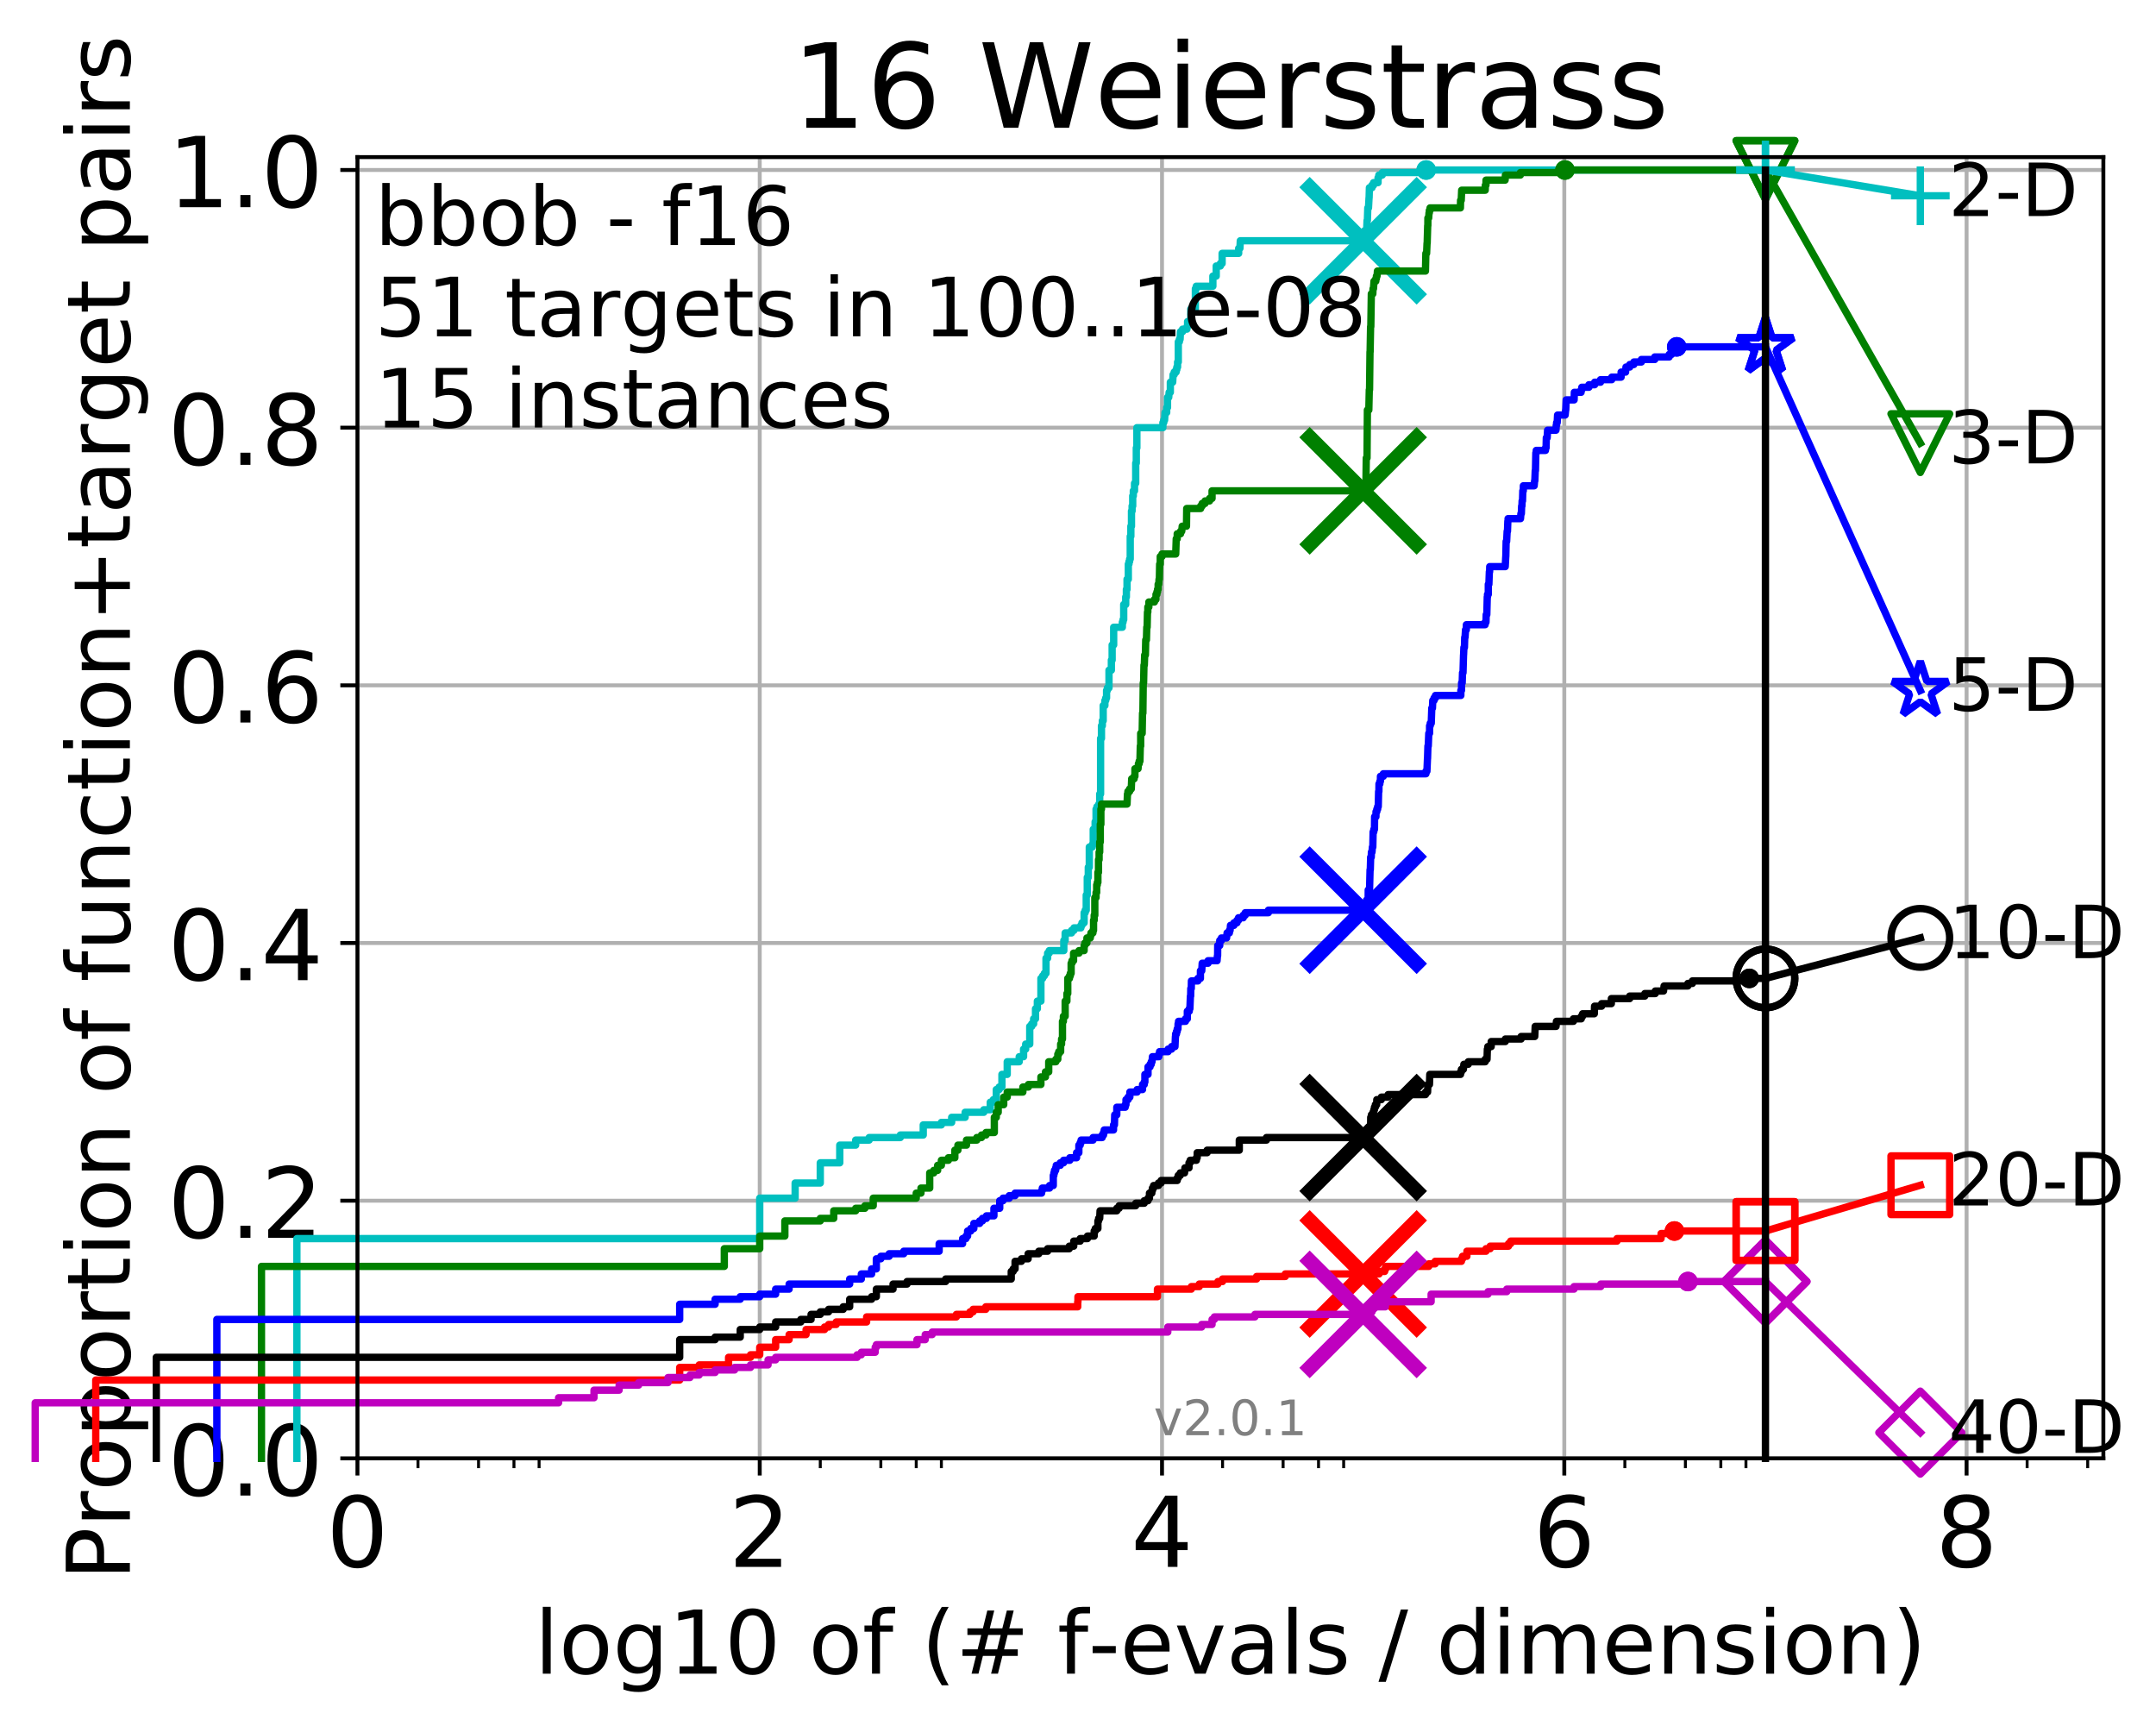 <?xml version="1.0" encoding="utf-8" standalone="no"?>
<!DOCTYPE svg PUBLIC "-//W3C//DTD SVG 1.1//EN"
  "http://www.w3.org/Graphics/SVG/1.1/DTD/svg11.dtd">
<!-- Created with matplotlib (http://matplotlib.org/) -->
<svg height="353pt" version="1.1" viewBox="0 0 441 353" width="441pt" xmlns="http://www.w3.org/2000/svg" xmlns:xlink="http://www.w3.org/1999/xlink">
 <defs>
  <style type="text/css">
*{stroke-linecap:butt;stroke-linejoin:round;}
  </style>
 </defs>
 <g id="figure_1">
  <g id="patch_1">
   <path d="M -0 353.222 
L 441.803 353.222 
L 441.803 0 
L -0 0 
z
" style="fill:#ffffff;"/>
  </g>
  <g id="axes_1">
   <g id="patch_2">
    <path d="M 73.113 298.245 
L 430.233 298.245 
L 430.233 32.133 
L 73.113 32.133 
z
" style="fill:#ffffff;"/>
   </g>
   <g id="matplotlib.axis_1">
    <g id="xtick_1">
     <g id="line2d_1">
      <path clip-path="url(#p9b6df216c5)" d="M 73.113 298.245 
L 73.113 32.133 
" style="fill:none;stroke:#b0b0b0;stroke-linecap:square;stroke-width:0.8;"/>
     </g>
     <g id="line2d_2">
      <defs>
       <path d="M 0 0 
L 0 3.5 
" id="m70639ddf9c" style="stroke:#000000;stroke-width:0.8;"/>
      </defs>
      <g>
       <use style="stroke:#000000;stroke-width:0.8;" x="73.113" xlink:href="#m70639ddf9c" y="298.245"/>
      </g>
     </g>
     <g id="text_1">
      <!-- 0 -->
      <defs>
       <path d="M 31.781 66.406 
Q 24.172 66.406 20.328 58.906 
Q 16.5 51.422 16.5 36.375 
Q 16.5 21.391 20.328 13.891 
Q 24.172 6.391 31.781 6.391 
Q 39.453 6.391 43.281 13.891 
Q 47.125 21.391 47.125 36.375 
Q 47.125 51.422 43.281 58.906 
Q 39.453 66.406 31.781 66.406 
M 31.781 74.219 
Q 44.047 74.219 50.516 64.516 
Q 56.984 54.828 56.984 36.375 
Q 56.984 17.969 50.516 8.266 
Q 44.047 -1.422 31.781 -1.422 
Q 19.531 -1.422 13.062 8.266 
Q 6.594 17.969 6.594 36.375 
Q 6.594 54.828 13.062 64.516 
Q 19.531 74.219 31.781 74.219 
" id="DejaVuSans-30"/>
      </defs>
      <g transform="translate(66.751 320.442)scale(0.2 -0.2)">
       <use xlink:href="#DejaVuSans-30"/>
      </g>
     </g>
    </g>
    <g id="xtick_2">
     <g id="line2d_3">
      <path clip-path="url(#p9b6df216c5)" d="M 155.399 298.245 
L 155.399 32.133 
" style="fill:none;stroke:#b0b0b0;stroke-linecap:square;stroke-width:0.8;"/>
     </g>
     <g id="line2d_4">
      <g>
       <use style="stroke:#000000;stroke-width:0.8;" x="155.399" xlink:href="#m70639ddf9c" y="298.245"/>
      </g>
     </g>
     <g id="text_2">
      <!-- 2 -->
      <defs>
       <path d="M 19.188 8.297 
L 53.609 8.297 
L 53.609 0 
L 7.328 0 
L 7.328 8.297 
Q 12.938 14.109 22.625 23.891 
Q 32.328 33.688 34.812 36.531 
Q 39.547 41.844 41.422 45.531 
Q 43.312 49.219 43.312 52.781 
Q 43.312 58.594 39.234 62.25 
Q 35.156 65.922 28.609 65.922 
Q 23.969 65.922 18.812 64.312 
Q 13.672 62.703 7.812 59.422 
L 7.812 69.391 
Q 13.766 71.781 18.938 73 
Q 24.125 74.219 28.422 74.219 
Q 39.75 74.219 46.484 68.547 
Q 53.219 62.891 53.219 53.422 
Q 53.219 48.922 51.531 44.891 
Q 49.859 40.875 45.406 35.406 
Q 44.188 33.984 37.641 27.219 
Q 31.109 20.453 19.188 8.297 
" id="DejaVuSans-32"/>
      </defs>
      <g transform="translate(149.037 320.442)scale(0.2 -0.2)">
       <use xlink:href="#DejaVuSans-32"/>
      </g>
     </g>
    </g>
    <g id="xtick_3">
     <g id="line2d_5">
      <path clip-path="url(#p9b6df216c5)" d="M 237.685 298.245 
L 237.685 32.133 
" style="fill:none;stroke:#b0b0b0;stroke-linecap:square;stroke-width:0.8;"/>
     </g>
     <g id="line2d_6">
      <g>
       <use style="stroke:#000000;stroke-width:0.8;" x="237.685" xlink:href="#m70639ddf9c" y="298.245"/>
      </g>
     </g>
     <g id="text_3">
      <!-- 4 -->
      <defs>
       <path d="M 37.797 64.312 
L 12.891 25.391 
L 37.797 25.391 
z
M 35.203 72.906 
L 47.609 72.906 
L 47.609 25.391 
L 58.016 25.391 
L 58.016 17.188 
L 47.609 17.188 
L 47.609 0 
L 37.797 0 
L 37.797 17.188 
L 4.891 17.188 
L 4.891 26.703 
z
" id="DejaVuSans-34"/>
      </defs>
      <g transform="translate(231.322 320.442)scale(0.2 -0.2)">
       <use xlink:href="#DejaVuSans-34"/>
      </g>
     </g>
    </g>
    <g id="xtick_4">
     <g id="line2d_7">
      <path clip-path="url(#p9b6df216c5)" d="M 319.97 298.245 
L 319.97 32.133 
" style="fill:none;stroke:#b0b0b0;stroke-linecap:square;stroke-width:0.8;"/>
     </g>
     <g id="line2d_8">
      <g>
       <use style="stroke:#000000;stroke-width:0.8;" x="319.97" xlink:href="#m70639ddf9c" y="298.245"/>
      </g>
     </g>
     <g id="text_4">
      <!-- 6 -->
      <defs>
       <path d="M 33.016 40.375 
Q 26.375 40.375 22.484 35.828 
Q 18.609 31.297 18.609 23.391 
Q 18.609 15.531 22.484 10.953 
Q 26.375 6.391 33.016 6.391 
Q 39.656 6.391 43.531 10.953 
Q 47.406 15.531 47.406 23.391 
Q 47.406 31.297 43.531 35.828 
Q 39.656 40.375 33.016 40.375 
M 52.594 71.297 
L 52.594 62.312 
Q 48.875 64.062 45.094 64.984 
Q 41.312 65.922 37.594 65.922 
Q 27.828 65.922 22.672 59.328 
Q 17.531 52.734 16.797 39.406 
Q 19.672 43.656 24.016 45.922 
Q 28.375 48.188 33.594 48.188 
Q 44.578 48.188 50.953 41.516 
Q 57.328 34.859 57.328 23.391 
Q 57.328 12.156 50.688 5.359 
Q 44.047 -1.422 33.016 -1.422 
Q 20.359 -1.422 13.672 8.266 
Q 6.984 17.969 6.984 36.375 
Q 6.984 53.656 15.188 63.938 
Q 23.391 74.219 37.203 74.219 
Q 40.922 74.219 44.703 73.484 
Q 48.484 72.75 52.594 71.297 
" id="DejaVuSans-36"/>
      </defs>
      <g transform="translate(313.608 320.442)scale(0.2 -0.2)">
       <use xlink:href="#DejaVuSans-36"/>
      </g>
     </g>
    </g>
    <g id="xtick_5">
     <g id="line2d_9">
      <path clip-path="url(#p9b6df216c5)" d="M 402.256 298.245 
L 402.256 32.133 
" style="fill:none;stroke:#b0b0b0;stroke-linecap:square;stroke-width:0.8;"/>
     </g>
     <g id="line2d_10">
      <g>
       <use style="stroke:#000000;stroke-width:0.8;" x="402.256" xlink:href="#m70639ddf9c" y="298.245"/>
      </g>
     </g>
     <g id="text_5">
      <!-- 8 -->
      <defs>
       <path d="M 31.781 34.625 
Q 24.75 34.625 20.719 30.859 
Q 16.703 27.094 16.703 20.516 
Q 16.703 13.922 20.719 10.156 
Q 24.75 6.391 31.781 6.391 
Q 38.812 6.391 42.859 10.172 
Q 46.922 13.969 46.922 20.516 
Q 46.922 27.094 42.891 30.859 
Q 38.875 34.625 31.781 34.625 
M 21.922 38.812 
Q 15.578 40.375 12.031 44.719 
Q 8.5 49.078 8.5 55.328 
Q 8.5 64.062 14.719 69.141 
Q 20.953 74.219 31.781 74.219 
Q 42.672 74.219 48.875 69.141 
Q 55.078 64.062 55.078 55.328 
Q 55.078 49.078 51.531 44.719 
Q 48 40.375 41.703 38.812 
Q 48.828 37.156 52.797 32.312 
Q 56.781 27.484 56.781 20.516 
Q 56.781 9.906 50.312 4.234 
Q 43.844 -1.422 31.781 -1.422 
Q 19.734 -1.422 13.25 4.234 
Q 6.781 9.906 6.781 20.516 
Q 6.781 27.484 10.781 32.312 
Q 14.797 37.156 21.922 38.812 
M 18.312 54.391 
Q 18.312 48.734 21.844 45.562 
Q 25.391 42.391 31.781 42.391 
Q 38.141 42.391 41.719 45.562 
Q 45.312 48.734 45.312 54.391 
Q 45.312 60.062 41.719 63.234 
Q 38.141 66.406 31.781 66.406 
Q 25.391 66.406 21.844 63.234 
Q 18.312 60.062 18.312 54.391 
" id="DejaVuSans-38"/>
      </defs>
      <g transform="translate(395.894 320.442)scale(0.2 -0.2)">
       <use xlink:href="#DejaVuSans-38"/>
      </g>
     </g>
    </g>
    <g id="xtick_6">
     <g id="line2d_11">
      <defs>
       <path d="M 0 0 
L 0 2 
" id="m1c5200ec94" style="stroke:#000000;stroke-width:0.6;"/>
      </defs>
      <g>
       <use style="stroke:#000000;stroke-width:0.6;" x="85.499" xlink:href="#m1c5200ec94" y="298.245"/>
      </g>
     </g>
    </g>
    <g id="xtick_7">
     <g id="line2d_12">
      <g>
       <use style="stroke:#000000;stroke-width:0.6;" x="97.884" xlink:href="#m1c5200ec94" y="298.245"/>
      </g>
     </g>
    </g>
    <g id="xtick_8">
     <g id="line2d_13">
      <g>
       <use style="stroke:#000000;stroke-width:0.6;" x="105.129" xlink:href="#m1c5200ec94" y="298.245"/>
      </g>
     </g>
    </g>
    <g id="xtick_9">
     <g id="line2d_14">
      <g>
       <use style="stroke:#000000;stroke-width:0.6;" x="110.269" xlink:href="#m1c5200ec94" y="298.245"/>
      </g>
     </g>
    </g>
    <g id="xtick_10">
     <g id="line2d_15">
      <g>
       <use style="stroke:#000000;stroke-width:0.6;" x="167.784" xlink:href="#m1c5200ec94" y="298.245"/>
      </g>
     </g>
    </g>
    <g id="xtick_11">
     <g id="line2d_16">
      <g>
       <use style="stroke:#000000;stroke-width:0.6;" x="180.17" xlink:href="#m1c5200ec94" y="298.245"/>
      </g>
     </g>
    </g>
    <g id="xtick_12">
     <g id="line2d_17">
      <g>
       <use style="stroke:#000000;stroke-width:0.6;" x="187.414" xlink:href="#m1c5200ec94" y="298.245"/>
      </g>
     </g>
    </g>
    <g id="xtick_13">
     <g id="line2d_18">
      <g>
       <use style="stroke:#000000;stroke-width:0.6;" x="192.555" xlink:href="#m1c5200ec94" y="298.245"/>
      </g>
     </g>
    </g>
    <g id="xtick_14">
     <g id="line2d_19">
      <g>
       <use style="stroke:#000000;stroke-width:0.6;" x="250.07" xlink:href="#m1c5200ec94" y="298.245"/>
      </g>
     </g>
    </g>
    <g id="xtick_15">
     <g id="line2d_20">
      <g>
       <use style="stroke:#000000;stroke-width:0.6;" x="262.455" xlink:href="#m1c5200ec94" y="298.245"/>
      </g>
     </g>
    </g>
    <g id="xtick_16">
     <g id="line2d_21">
      <g>
       <use style="stroke:#000000;stroke-width:0.6;" x="269.7" xlink:href="#m1c5200ec94" y="298.245"/>
      </g>
     </g>
    </g>
    <g id="xtick_17">
     <g id="line2d_22">
      <g>
       <use style="stroke:#000000;stroke-width:0.6;" x="274.84" xlink:href="#m1c5200ec94" y="298.245"/>
      </g>
     </g>
    </g>
    <g id="xtick_18">
     <g id="line2d_23">
      <g>
       <use style="stroke:#000000;stroke-width:0.6;" x="332.356" xlink:href="#m1c5200ec94" y="298.245"/>
      </g>
     </g>
    </g>
    <g id="xtick_19">
     <g id="line2d_24">
      <g>
       <use style="stroke:#000000;stroke-width:0.6;" x="344.741" xlink:href="#m1c5200ec94" y="298.245"/>
      </g>
     </g>
    </g>
    <g id="xtick_20">
     <g id="line2d_25">
      <g>
       <use style="stroke:#000000;stroke-width:0.6;" x="351.986" xlink:href="#m1c5200ec94" y="298.245"/>
      </g>
     </g>
    </g>
    <g id="xtick_21">
     <g id="line2d_26">
      <g>
       <use style="stroke:#000000;stroke-width:0.6;" x="357.126" xlink:href="#m1c5200ec94" y="298.245"/>
      </g>
     </g>
    </g>
    <g id="xtick_22">
     <g id="line2d_27">
      <g>
       <use style="stroke:#000000;stroke-width:0.6;" x="414.641" xlink:href="#m1c5200ec94" y="298.245"/>
      </g>
     </g>
    </g>
    <g id="xtick_23">
     <g id="line2d_28">
      <g>
       <use style="stroke:#000000;stroke-width:0.6;" x="427.027" xlink:href="#m1c5200ec94" y="298.245"/>
      </g>
     </g>
    </g>
    <g id="text_6">
     <!-- log10 of (# f-evals / dimension) -->
     <defs>
      <path d="M 9.422 75.984 
L 18.406 75.984 
L 18.406 0 
L 9.422 0 
z
" id="DejaVuSans-6c"/>
      <path d="M 30.609 48.391 
Q 23.391 48.391 19.188 42.75 
Q 14.984 37.109 14.984 27.297 
Q 14.984 17.484 19.156 11.844 
Q 23.344 6.203 30.609 6.203 
Q 37.797 6.203 41.984 11.859 
Q 46.188 17.531 46.188 27.297 
Q 46.188 37.016 41.984 42.703 
Q 37.797 48.391 30.609 48.391 
M 30.609 56 
Q 42.328 56 49.016 48.375 
Q 55.719 40.766 55.719 27.297 
Q 55.719 13.875 49.016 6.219 
Q 42.328 -1.422 30.609 -1.422 
Q 18.844 -1.422 12.172 6.219 
Q 5.516 13.875 5.516 27.297 
Q 5.516 40.766 12.172 48.375 
Q 18.844 56 30.609 56 
" id="DejaVuSans-6f"/>
      <path d="M 45.406 27.984 
Q 45.406 37.75 41.375 43.109 
Q 37.359 48.484 30.078 48.484 
Q 22.859 48.484 18.828 43.109 
Q 14.797 37.75 14.797 27.984 
Q 14.797 18.266 18.828 12.891 
Q 22.859 7.516 30.078 7.516 
Q 37.359 7.516 41.375 12.891 
Q 45.406 18.266 45.406 27.984 
M 54.391 6.781 
Q 54.391 -7.172 48.188 -13.984 
Q 42 -20.797 29.203 -20.797 
Q 24.469 -20.797 20.266 -20.094 
Q 16.062 -19.391 12.109 -17.922 
L 12.109 -9.188 
Q 16.062 -11.328 19.922 -12.344 
Q 23.781 -13.375 27.781 -13.375 
Q 36.625 -13.375 41.016 -8.766 
Q 45.406 -4.156 45.406 5.172 
L 45.406 9.625 
Q 42.625 4.781 38.281 2.391 
Q 33.938 0 27.875 0 
Q 17.828 0 11.672 7.656 
Q 5.516 15.328 5.516 27.984 
Q 5.516 40.672 11.672 48.328 
Q 17.828 56 27.875 56 
Q 33.938 56 38.281 53.609 
Q 42.625 51.219 45.406 46.391 
L 45.406 54.688 
L 54.391 54.688 
z
" id="DejaVuSans-67"/>
      <path d="M 12.406 8.297 
L 28.516 8.297 
L 28.516 63.922 
L 10.984 60.406 
L 10.984 69.391 
L 28.422 72.906 
L 38.281 72.906 
L 38.281 8.297 
L 54.391 8.297 
L 54.391 0 
L 12.406 0 
z
" id="DejaVuSans-31"/>
      <path id="DejaVuSans-20"/>
      <path d="M 37.109 75.984 
L 37.109 68.5 
L 28.516 68.5 
Q 23.688 68.5 21.797 66.547 
Q 19.922 64.594 19.922 59.516 
L 19.922 54.688 
L 34.719 54.688 
L 34.719 47.703 
L 19.922 47.703 
L 19.922 0 
L 10.891 0 
L 10.891 47.703 
L 2.297 47.703 
L 2.297 54.688 
L 10.891 54.688 
L 10.891 58.5 
Q 10.891 67.625 15.141 71.797 
Q 19.391 75.984 28.609 75.984 
z
" id="DejaVuSans-66"/>
      <path d="M 31 75.875 
Q 24.469 64.656 21.281 53.656 
Q 18.109 42.672 18.109 31.391 
Q 18.109 20.125 21.312 9.062 
Q 24.516 -2 31 -13.188 
L 23.188 -13.188 
Q 15.875 -1.703 12.234 9.375 
Q 8.594 20.453 8.594 31.391 
Q 8.594 42.281 12.203 53.312 
Q 15.828 64.359 23.188 75.875 
z
" id="DejaVuSans-28"/>
      <path d="M 51.125 44 
L 36.922 44 
L 32.812 27.688 
L 47.125 27.688 
z
M 43.797 71.781 
L 38.719 51.516 
L 52.984 51.516 
L 58.109 71.781 
L 65.922 71.781 
L 60.891 51.516 
L 76.125 51.516 
L 76.125 44 
L 58.984 44 
L 54.984 27.688 
L 70.516 27.688 
L 70.516 20.219 
L 53.078 20.219 
L 48 0 
L 40.188 0 
L 45.219 20.219 
L 30.906 20.219 
L 25.875 0 
L 18.016 0 
L 23.094 20.219 
L 7.719 20.219 
L 7.719 27.688 
L 24.906 27.688 
L 29 44 
L 13.281 44 
L 13.281 51.516 
L 30.906 51.516 
L 35.891 71.781 
z
" id="DejaVuSans-23"/>
      <path d="M 4.891 31.391 
L 31.203 31.391 
L 31.203 23.391 
L 4.891 23.391 
z
" id="DejaVuSans-2d"/>
      <path d="M 56.203 29.594 
L 56.203 25.203 
L 14.891 25.203 
Q 15.484 15.922 20.484 11.062 
Q 25.484 6.203 34.422 6.203 
Q 39.594 6.203 44.453 7.469 
Q 49.312 8.734 54.109 11.281 
L 54.109 2.781 
Q 49.266 0.734 44.188 -0.344 
Q 39.109 -1.422 33.891 -1.422 
Q 20.797 -1.422 13.156 6.188 
Q 5.516 13.812 5.516 26.812 
Q 5.516 40.234 12.766 48.109 
Q 20.016 56 32.328 56 
Q 43.359 56 49.781 48.891 
Q 56.203 41.797 56.203 29.594 
M 47.219 32.234 
Q 47.125 39.594 43.094 43.984 
Q 39.062 48.391 32.422 48.391 
Q 24.906 48.391 20.391 44.141 
Q 15.875 39.891 15.188 32.172 
z
" id="DejaVuSans-65"/>
      <path d="M 2.984 54.688 
L 12.5 54.688 
L 29.594 8.797 
L 46.688 54.688 
L 56.203 54.688 
L 35.688 0 
L 23.484 0 
z
" id="DejaVuSans-76"/>
      <path d="M 34.281 27.484 
Q 23.391 27.484 19.188 25 
Q 14.984 22.516 14.984 16.5 
Q 14.984 11.719 18.141 8.906 
Q 21.297 6.109 26.703 6.109 
Q 34.188 6.109 38.703 11.406 
Q 43.219 16.703 43.219 25.484 
L 43.219 27.484 
z
M 52.203 31.203 
L 52.203 0 
L 43.219 0 
L 43.219 8.297 
Q 40.141 3.328 35.547 0.953 
Q 30.953 -1.422 24.312 -1.422 
Q 15.922 -1.422 10.953 3.297 
Q 6 8.016 6 15.922 
Q 6 25.141 12.172 29.828 
Q 18.359 34.516 30.609 34.516 
L 43.219 34.516 
L 43.219 35.406 
Q 43.219 41.609 39.141 45 
Q 35.062 48.391 27.688 48.391 
Q 23 48.391 18.547 47.266 
Q 14.109 46.141 10.016 43.891 
L 10.016 52.203 
Q 14.938 54.109 19.578 55.047 
Q 24.219 56 28.609 56 
Q 40.484 56 46.344 49.844 
Q 52.203 43.703 52.203 31.203 
" id="DejaVuSans-61"/>
      <path d="M 44.281 53.078 
L 44.281 44.578 
Q 40.484 46.531 36.375 47.5 
Q 32.281 48.484 27.875 48.484 
Q 21.188 48.484 17.844 46.438 
Q 14.5 44.391 14.5 40.281 
Q 14.5 37.156 16.891 35.375 
Q 19.281 33.594 26.516 31.984 
L 29.594 31.297 
Q 39.156 29.25 43.188 25.516 
Q 47.219 21.781 47.219 15.094 
Q 47.219 7.469 41.188 3.016 
Q 35.156 -1.422 24.609 -1.422 
Q 20.219 -1.422 15.453 -0.562 
Q 10.688 0.297 5.422 2 
L 5.422 11.281 
Q 10.406 8.688 15.234 7.391 
Q 20.062 6.109 24.812 6.109 
Q 31.156 6.109 34.562 8.281 
Q 37.984 10.453 37.984 14.406 
Q 37.984 18.062 35.516 20.016 
Q 33.062 21.969 24.703 23.781 
L 21.578 24.516 
Q 13.234 26.266 9.516 29.906 
Q 5.812 33.547 5.812 39.891 
Q 5.812 47.609 11.281 51.797 
Q 16.75 56 26.812 56 
Q 31.781 56 36.172 55.266 
Q 40.578 54.547 44.281 53.078 
" id="DejaVuSans-73"/>
      <path d="M 25.391 72.906 
L 33.688 72.906 
L 8.297 -9.281 
L 0 -9.281 
z
" id="DejaVuSans-2f"/>
      <path d="M 45.406 46.391 
L 45.406 75.984 
L 54.391 75.984 
L 54.391 0 
L 45.406 0 
L 45.406 8.203 
Q 42.578 3.328 38.25 0.953 
Q 33.938 -1.422 27.875 -1.422 
Q 17.969 -1.422 11.734 6.484 
Q 5.516 14.406 5.516 27.297 
Q 5.516 40.188 11.734 48.094 
Q 17.969 56 27.875 56 
Q 33.938 56 38.25 53.625 
Q 42.578 51.266 45.406 46.391 
M 14.797 27.297 
Q 14.797 17.391 18.875 11.75 
Q 22.953 6.109 30.078 6.109 
Q 37.203 6.109 41.297 11.75 
Q 45.406 17.391 45.406 27.297 
Q 45.406 37.203 41.297 42.844 
Q 37.203 48.484 30.078 48.484 
Q 22.953 48.484 18.875 42.844 
Q 14.797 37.203 14.797 27.297 
" id="DejaVuSans-64"/>
      <path d="M 9.422 54.688 
L 18.406 54.688 
L 18.406 0 
L 9.422 0 
z
M 9.422 75.984 
L 18.406 75.984 
L 18.406 64.594 
L 9.422 64.594 
z
" id="DejaVuSans-69"/>
      <path d="M 52 44.188 
Q 55.375 50.25 60.062 53.125 
Q 64.75 56 71.094 56 
Q 79.641 56 84.281 50.016 
Q 88.922 44.047 88.922 33.016 
L 88.922 0 
L 79.891 0 
L 79.891 32.719 
Q 79.891 40.578 77.094 44.375 
Q 74.312 48.188 68.609 48.188 
Q 61.625 48.188 57.562 43.547 
Q 53.516 38.922 53.516 30.906 
L 53.516 0 
L 44.484 0 
L 44.484 32.719 
Q 44.484 40.625 41.703 44.406 
Q 38.922 48.188 33.109 48.188 
Q 26.219 48.188 22.156 43.531 
Q 18.109 38.875 18.109 30.906 
L 18.109 0 
L 9.078 0 
L 9.078 54.688 
L 18.109 54.688 
L 18.109 46.188 
Q 21.188 51.219 25.484 53.609 
Q 29.781 56 35.688 56 
Q 41.656 56 45.828 52.969 
Q 50 49.953 52 44.188 
" id="DejaVuSans-6d"/>
      <path d="M 54.891 33.016 
L 54.891 0 
L 45.906 0 
L 45.906 32.719 
Q 45.906 40.484 42.875 44.328 
Q 39.844 48.188 33.797 48.188 
Q 26.516 48.188 22.312 43.547 
Q 18.109 38.922 18.109 30.906 
L 18.109 0 
L 9.078 0 
L 9.078 54.688 
L 18.109 54.688 
L 18.109 46.188 
Q 21.344 51.125 25.703 53.562 
Q 30.078 56 35.797 56 
Q 45.219 56 50.047 50.172 
Q 54.891 44.344 54.891 33.016 
" id="DejaVuSans-6e"/>
      <path d="M 8.016 75.875 
L 15.828 75.875 
Q 23.141 64.359 26.781 53.312 
Q 30.422 42.281 30.422 31.391 
Q 30.422 20.453 26.781 9.375 
Q 23.141 -1.703 15.828 -13.188 
L 8.016 -13.188 
Q 14.5 -2 17.703 9.062 
Q 20.906 20.125 20.906 31.391 
Q 20.906 42.672 17.703 53.656 
Q 14.5 64.656 8.016 75.875 
" id="DejaVuSans-29"/>
     </defs>
     <g transform="translate(109.328 342.279)scale(0.18 -0.18)">
      <use xlink:href="#DejaVuSans-6c"/>
      <use x="27.783" xlink:href="#DejaVuSans-6f"/>
      <use x="88.965" xlink:href="#DejaVuSans-67"/>
      <use x="152.441" xlink:href="#DejaVuSans-31"/>
      <use x="216.064" xlink:href="#DejaVuSans-30"/>
      <use x="279.688" xlink:href="#DejaVuSans-20"/>
      <use x="311.475" xlink:href="#DejaVuSans-6f"/>
      <use x="372.656" xlink:href="#DejaVuSans-66"/>
      <use x="407.861" xlink:href="#DejaVuSans-20"/>
      <use x="439.648" xlink:href="#DejaVuSans-28"/>
      <use x="478.662" xlink:href="#DejaVuSans-23"/>
      <use x="562.451" xlink:href="#DejaVuSans-20"/>
      <use x="594.238" xlink:href="#DejaVuSans-66"/>
      <use x="629.365" xlink:href="#DejaVuSans-2d"/>
      <use x="665.449" xlink:href="#DejaVuSans-65"/>
      <use x="726.973" xlink:href="#DejaVuSans-76"/>
      <use x="786.152" xlink:href="#DejaVuSans-61"/>
      <use x="847.432" xlink:href="#DejaVuSans-6c"/>
      <use x="875.215" xlink:href="#DejaVuSans-73"/>
      <use x="927.314" xlink:href="#DejaVuSans-20"/>
      <use x="959.102" xlink:href="#DejaVuSans-2f"/>
      <use x="992.793" xlink:href="#DejaVuSans-20"/>
      <use x="1024.58" xlink:href="#DejaVuSans-64"/>
      <use x="1088.057" xlink:href="#DejaVuSans-69"/>
      <use x="1115.84" xlink:href="#DejaVuSans-6d"/>
      <use x="1213.252" xlink:href="#DejaVuSans-65"/>
      <use x="1274.775" xlink:href="#DejaVuSans-6e"/>
      <use x="1338.154" xlink:href="#DejaVuSans-73"/>
      <use x="1390.254" xlink:href="#DejaVuSans-69"/>
      <use x="1418.037" xlink:href="#DejaVuSans-6f"/>
      <use x="1479.219" xlink:href="#DejaVuSans-6e"/>
      <use x="1542.598" xlink:href="#DejaVuSans-29"/>
     </g>
    </g>
   </g>
   <g id="matplotlib.axis_2">
    <g id="ytick_1">
     <g id="line2d_29">
      <path clip-path="url(#p9b6df216c5)" d="M 73.113 298.245 
L 430.233 298.245 
" style="fill:none;stroke:#b0b0b0;stroke-linecap:square;stroke-width:0.8;"/>
     </g>
     <g id="line2d_30">
      <defs>
       <path d="M 0 0 
L -3.5 0 
" id="mc71568b275" style="stroke:#000000;stroke-width:0.8;"/>
      </defs>
      <g>
       <use style="stroke:#000000;stroke-width:0.8;" x="73.113" xlink:href="#mc71568b275" y="298.245"/>
      </g>
     </g>
     <g id="text_7">
      <!-- 0.0 -->
      <defs>
       <path d="M 10.688 12.406 
L 21 12.406 
L 21 0 
L 10.688 0 
z
" id="DejaVuSans-2e"/>
      </defs>
      <g transform="translate(34.307 305.844)scale(0.2 -0.2)">
       <use xlink:href="#DejaVuSans-30"/>
       <use x="63.623" xlink:href="#DejaVuSans-2e"/>
       <use x="95.41" xlink:href="#DejaVuSans-30"/>
      </g>
     </g>
    </g>
    <g id="ytick_2">
     <g id="line2d_31">
      <path clip-path="url(#p9b6df216c5)" d="M 73.113 245.55 
L 430.233 245.55 
" style="fill:none;stroke:#b0b0b0;stroke-linecap:square;stroke-width:0.8;"/>
     </g>
     <g id="line2d_32">
      <g>
       <use style="stroke:#000000;stroke-width:0.8;" x="73.113" xlink:href="#mc71568b275" y="245.55"/>
      </g>
     </g>
     <g id="text_8">
      <!-- 0.2 -->
      <g transform="translate(34.307 253.148)scale(0.2 -0.2)">
       <use xlink:href="#DejaVuSans-30"/>
       <use x="63.623" xlink:href="#DejaVuSans-2e"/>
       <use x="95.41" xlink:href="#DejaVuSans-32"/>
      </g>
     </g>
    </g>
    <g id="ytick_3">
     <g id="line2d_33">
      <path clip-path="url(#p9b6df216c5)" d="M 73.113 192.854 
L 430.233 192.854 
" style="fill:none;stroke:#b0b0b0;stroke-linecap:square;stroke-width:0.8;"/>
     </g>
     <g id="line2d_34">
      <g>
       <use style="stroke:#000000;stroke-width:0.8;" x="73.113" xlink:href="#mc71568b275" y="192.854"/>
      </g>
     </g>
     <g id="text_9">
      <!-- 0.4 -->
      <g transform="translate(34.307 200.453)scale(0.2 -0.2)">
       <use xlink:href="#DejaVuSans-30"/>
       <use x="63.623" xlink:href="#DejaVuSans-2e"/>
       <use x="95.41" xlink:href="#DejaVuSans-34"/>
      </g>
     </g>
    </g>
    <g id="ytick_4">
     <g id="line2d_35">
      <path clip-path="url(#p9b6df216c5)" d="M 73.113 140.159 
L 430.233 140.159 
" style="fill:none;stroke:#b0b0b0;stroke-linecap:square;stroke-width:0.8;"/>
     </g>
     <g id="line2d_36">
      <g>
       <use style="stroke:#000000;stroke-width:0.8;" x="73.113" xlink:href="#mc71568b275" y="140.159"/>
      </g>
     </g>
     <g id="text_10">
      <!-- 0.6 -->
      <g transform="translate(34.307 147.757)scale(0.2 -0.2)">
       <use xlink:href="#DejaVuSans-30"/>
       <use x="63.623" xlink:href="#DejaVuSans-2e"/>
       <use x="95.41" xlink:href="#DejaVuSans-36"/>
      </g>
     </g>
    </g>
    <g id="ytick_5">
     <g id="line2d_37">
      <path clip-path="url(#p9b6df216c5)" d="M 73.113 87.464 
L 430.233 87.464 
" style="fill:none;stroke:#b0b0b0;stroke-linecap:square;stroke-width:0.8;"/>
     </g>
     <g id="line2d_38">
      <g>
       <use style="stroke:#000000;stroke-width:0.8;" x="73.113" xlink:href="#mc71568b275" y="87.464"/>
      </g>
     </g>
     <g id="text_11">
      <!-- 0.8 -->
      <g transform="translate(34.307 95.062)scale(0.2 -0.2)">
       <use xlink:href="#DejaVuSans-30"/>
       <use x="63.623" xlink:href="#DejaVuSans-2e"/>
       <use x="95.41" xlink:href="#DejaVuSans-38"/>
      </g>
     </g>
    </g>
    <g id="ytick_6">
     <g id="line2d_39">
      <path clip-path="url(#p9b6df216c5)" d="M 73.113 34.768 
L 430.233 34.768 
" style="fill:none;stroke:#b0b0b0;stroke-linecap:square;stroke-width:0.8;"/>
     </g>
     <g id="line2d_40">
      <g>
       <use style="stroke:#000000;stroke-width:0.8;" x="73.113" xlink:href="#mc71568b275" y="34.768"/>
      </g>
     </g>
     <g id="text_12">
      <!-- 1.0 -->
      <g transform="translate(34.307 42.367)scale(0.2 -0.2)">
       <use xlink:href="#DejaVuSans-31"/>
       <use x="63.623" xlink:href="#DejaVuSans-2e"/>
       <use x="95.41" xlink:href="#DejaVuSans-30"/>
      </g>
     </g>
    </g>
    <g id="text_13">
     <!-- Proportion of function+target pairs -->
     <defs>
      <path d="M 19.672 64.797 
L 19.672 37.406 
L 32.078 37.406 
Q 38.969 37.406 42.719 40.969 
Q 46.484 44.531 46.484 51.125 
Q 46.484 57.672 42.719 61.234 
Q 38.969 64.797 32.078 64.797 
z
M 9.812 72.906 
L 32.078 72.906 
Q 44.344 72.906 50.609 67.359 
Q 56.891 61.812 56.891 51.125 
Q 56.891 40.328 50.609 34.812 
Q 44.344 29.297 32.078 29.297 
L 19.672 29.297 
L 19.672 0 
L 9.812 0 
z
" id="DejaVuSans-50"/>
      <path d="M 41.109 46.297 
Q 39.594 47.172 37.812 47.578 
Q 36.031 48 33.891 48 
Q 26.266 48 22.188 43.047 
Q 18.109 38.094 18.109 28.812 
L 18.109 0 
L 9.078 0 
L 9.078 54.688 
L 18.109 54.688 
L 18.109 46.188 
Q 20.953 51.172 25.484 53.578 
Q 30.031 56 36.531 56 
Q 37.453 56 38.578 55.875 
Q 39.703 55.766 41.062 55.516 
z
" id="DejaVuSans-72"/>
      <path d="M 18.109 8.203 
L 18.109 -20.797 
L 9.078 -20.797 
L 9.078 54.688 
L 18.109 54.688 
L 18.109 46.391 
Q 20.953 51.266 25.266 53.625 
Q 29.594 56 35.594 56 
Q 45.562 56 51.781 48.094 
Q 58.016 40.188 58.016 27.297 
Q 58.016 14.406 51.781 6.484 
Q 45.562 -1.422 35.594 -1.422 
Q 29.594 -1.422 25.266 0.953 
Q 20.953 3.328 18.109 8.203 
M 48.688 27.297 
Q 48.688 37.203 44.609 42.844 
Q 40.531 48.484 33.406 48.484 
Q 26.266 48.484 22.188 42.844 
Q 18.109 37.203 18.109 27.297 
Q 18.109 17.391 22.188 11.75 
Q 26.266 6.109 33.406 6.109 
Q 40.531 6.109 44.609 11.75 
Q 48.688 17.391 48.688 27.297 
" id="DejaVuSans-70"/>
      <path d="M 18.312 70.219 
L 18.312 54.688 
L 36.812 54.688 
L 36.812 47.703 
L 18.312 47.703 
L 18.312 18.016 
Q 18.312 11.328 20.141 9.422 
Q 21.969 7.516 27.594 7.516 
L 36.812 7.516 
L 36.812 0 
L 27.594 0 
Q 17.188 0 13.234 3.875 
Q 9.281 7.766 9.281 18.016 
L 9.281 47.703 
L 2.688 47.703 
L 2.688 54.688 
L 9.281 54.688 
L 9.281 70.219 
z
" id="DejaVuSans-74"/>
      <path d="M 8.5 21.578 
L 8.5 54.688 
L 17.484 54.688 
L 17.484 21.922 
Q 17.484 14.156 20.5 10.266 
Q 23.531 6.391 29.594 6.391 
Q 36.859 6.391 41.078 11.031 
Q 45.312 15.672 45.312 23.688 
L 45.312 54.688 
L 54.297 54.688 
L 54.297 0 
L 45.312 0 
L 45.312 8.406 
Q 42.047 3.422 37.719 1 
Q 33.406 -1.422 27.688 -1.422 
Q 18.266 -1.422 13.375 4.438 
Q 8.5 10.297 8.5 21.578 
M 31.109 56 
z
" id="DejaVuSans-75"/>
      <path d="M 48.781 52.594 
L 48.781 44.188 
Q 44.969 46.297 41.141 47.344 
Q 37.312 48.391 33.406 48.391 
Q 24.656 48.391 19.812 42.844 
Q 14.984 37.312 14.984 27.297 
Q 14.984 17.281 19.812 11.734 
Q 24.656 6.203 33.406 6.203 
Q 37.312 6.203 41.141 7.25 
Q 44.969 8.297 48.781 10.406 
L 48.781 2.094 
Q 45.016 0.344 40.984 -0.531 
Q 36.969 -1.422 32.422 -1.422 
Q 20.062 -1.422 12.781 6.344 
Q 5.516 14.109 5.516 27.297 
Q 5.516 40.672 12.859 48.328 
Q 20.219 56 33.016 56 
Q 37.156 56 41.109 55.141 
Q 45.062 54.297 48.781 52.594 
" id="DejaVuSans-63"/>
      <path d="M 46 62.703 
L 46 35.5 
L 73.188 35.5 
L 73.188 27.203 
L 46 27.203 
L 46 0 
L 37.797 0 
L 37.797 27.203 
L 10.594 27.203 
L 10.594 35.5 
L 37.797 35.5 
L 37.797 62.703 
z
" id="DejaVuSans-2b"/>
     </defs>
     <g transform="translate(26.564 323.179)rotate(-90)scale(0.18 -0.18)">
      <use xlink:href="#DejaVuSans-50"/>
      <use x="60.287" xlink:href="#DejaVuSans-72"/>
      <use x="101.369" xlink:href="#DejaVuSans-6f"/>
      <use x="162.551" xlink:href="#DejaVuSans-70"/>
      <use x="226.027" xlink:href="#DejaVuSans-6f"/>
      <use x="287.209" xlink:href="#DejaVuSans-72"/>
      <use x="328.322" xlink:href="#DejaVuSans-74"/>
      <use x="367.531" xlink:href="#DejaVuSans-69"/>
      <use x="395.314" xlink:href="#DejaVuSans-6f"/>
      <use x="456.496" xlink:href="#DejaVuSans-6e"/>
      <use x="519.875" xlink:href="#DejaVuSans-20"/>
      <use x="551.662" xlink:href="#DejaVuSans-6f"/>
      <use x="612.844" xlink:href="#DejaVuSans-66"/>
      <use x="648.049" xlink:href="#DejaVuSans-20"/>
      <use x="679.836" xlink:href="#DejaVuSans-66"/>
      <use x="715.041" xlink:href="#DejaVuSans-75"/>
      <use x="778.42" xlink:href="#DejaVuSans-6e"/>
      <use x="841.799" xlink:href="#DejaVuSans-63"/>
      <use x="896.779" xlink:href="#DejaVuSans-74"/>
      <use x="935.988" xlink:href="#DejaVuSans-69"/>
      <use x="963.771" xlink:href="#DejaVuSans-6f"/>
      <use x="1024.953" xlink:href="#DejaVuSans-6e"/>
      <use x="1088.332" xlink:href="#DejaVuSans-2b"/>
      <use x="1172.121" xlink:href="#DejaVuSans-74"/>
      <use x="1211.33" xlink:href="#DejaVuSans-61"/>
      <use x="1272.609" xlink:href="#DejaVuSans-72"/>
      <use x="1313.707" xlink:href="#DejaVuSans-67"/>
      <use x="1377.184" xlink:href="#DejaVuSans-65"/>
      <use x="1438.707" xlink:href="#DejaVuSans-74"/>
      <use x="1477.916" xlink:href="#DejaVuSans-20"/>
      <use x="1509.703" xlink:href="#DejaVuSans-70"/>
      <use x="1573.18" xlink:href="#DejaVuSans-61"/>
      <use x="1634.459" xlink:href="#DejaVuSans-69"/>
      <use x="1662.242" xlink:href="#DejaVuSans-72"/>
      <use x="1703.355" xlink:href="#DejaVuSans-73"/>
     </g>
    </g>
   </g>
   <g id="line2d_41">
    <defs>
     <path d="M 0 1.5 
C 0.398 1.5 0.779 1.342 1.061 1.061 
C 1.342 0.779 1.5 0.398 1.5 0 
C 1.5 -0.398 1.342 -0.779 1.061 -1.061 
C 0.779 -1.342 0.398 -1.5 0 -1.5 
C -0.398 -1.5 -0.779 -1.342 -1.061 -1.061 
C -1.342 -0.779 -1.5 -0.398 -1.5 0 
C -1.5 0.398 -1.342 0.779 -1.061 1.061 
C -0.779 1.342 -0.398 1.5 0 1.5 
z
" id="m287c73cf06" style="stroke:#00bfbf;"/>
    </defs>
    <g>
     <use style="fill:#00bfbf;stroke:#00bfbf;" x="291.719" xlink:href="#m287c73cf06" y="34.768"/>
     <use style="fill:#00bfbf;stroke:#00bfbf;" x="291.719" xlink:href="#m287c73cf06" y="34.768"/>
    </g>
   </g>
   <g id="line2d_42">
    <path d="M 60.728 298.245 
L 60.728 253.299 
L 155.399 253.299 
L 155.399 245.033 
L 162.644 245.033 
L 162.644 241.934 
L 167.784 241.934 
L 167.784 237.801 
L 171.771 237.801 
L 171.771 234.184 
L 175.029 234.184 
L 175.029 233.151 
L 177.784 233.151 
L 177.784 232.634 
L 184.157 232.634 
L 184.157 232.118 
L 188.845 232.118 
L 188.845 230.051 
L 192.555 230.051 
L 192.555 229.535 
L 194.659 229.535 
L 194.659 228.501 
L 197.414 228.501 
L 197.414 227.468 
L 201.23 227.468 
L 201.23 226.952 
L 202.554 226.952 
L 202.554 225.402 
L 203.181 225.402 
L 203.181 224.885 
L 203.787 224.885 
L 203.787 222.819 
L 204.373 222.819 
L 204.373 222.302 
L 204.94 222.302 
L 204.94 219.719 
L 206.023 219.719 
L 206.023 217.136 
L 208.475 217.136 
L 208.475 216.102 
L 209.368 216.102 
L 209.368 214.553 
L 209.799 214.553 
L 209.799 213.519 
L 210.63 213.519 
L 210.63 209.903 
L 211.032 209.903 
L 211.032 209.386 
L 211.424 209.386 
L 211.424 208.353 
L 211.809 208.353 
L 211.809 206.287 
L 212.185 206.287 
L 212.185 204.737 
L 212.914 204.737 
L 212.914 200.087 
L 213.268 200.087 
L 213.268 199.571 
L 213.615 199.571 
L 213.615 199.054 
L 213.955 199.054 
L 213.955 195.954 
L 214.289 195.954 
L 214.289 194.921 
L 214.617 194.921 
L 214.617 194.404 
L 217.602 194.404 
L 217.602 192.338 
L 217.875 192.338 
L 217.875 190.788 
L 219.18 190.788 
L 219.18 190.271 
L 219.676 190.271 
L 219.676 189.755 
L 221.088 189.755 
L 221.088 189.238 
L 221.312 189.238 
L 221.312 188.722 
L 221.754 188.722 
L 221.754 186.655 
L 221.97 186.655 
L 221.97 186.138 
L 222.184 186.138 
L 222.184 183.039 
L 222.396 183.039 
L 222.396 179.422 
L 222.605 179.422 
L 222.605 177.356 
L 222.811 177.356 
L 222.811 173.223 
L 223.417 173.223 
L 223.417 172.706 
L 223.614 172.706 
L 223.614 169.606 
L 224.003 169.606 
L 224.003 168.057 
L 224.194 168.057 
L 224.194 165.474 
L 224.383 165.474 
L 224.383 164.957 
L 224.755 164.957 
L 224.755 164.44 
L 224.939 164.44 
L 224.939 162.374 
L 225.12 162.374 
L 225.12 151.008 
L 225.3 151.008 
L 225.3 148.425 
L 225.477 148.425 
L 225.477 147.392 
L 225.653 147.392 
L 225.653 144.292 
L 226 144.292 
L 226 143.259 
L 226.171 143.259 
L 226.171 142.742 
L 226.341 142.742 
L 226.341 141.192 
L 226.508 141.192 
L 226.508 140.676 
L 226.839 140.676 
L 226.839 137.059 
L 227.324 137.059 
L 227.324 134.993 
L 227.483 134.993 
L 227.483 131.893 
L 227.797 131.893 
L 227.797 128.277 
L 229.57 128.277 
L 229.57 127.243 
L 229.71 127.243 
L 229.71 126.727 
L 229.849 126.727 
L 229.849 123.627 
L 230.26 123.627 
L 230.26 122.077 
L 230.395 122.077 
L 230.395 120.527 
L 230.529 120.527 
L 230.529 118.461 
L 230.794 118.461 
L 230.794 115.361 
L 230.925 115.361 
L 230.925 114.845 
L 231.055 114.845 
L 231.055 114.328 
L 231.184 114.328 
L 231.184 109.678 
L 231.312 109.678 
L 231.312 107.612 
L 231.439 107.612 
L 231.439 104.512 
L 231.565 104.512 
L 231.565 103.479 
L 231.69 103.479 
L 231.69 101.412 
L 231.815 101.412 
L 231.815 100.379 
L 232.061 100.379 
L 232.061 98.829 
L 232.305 98.829 
L 232.305 94.696 
L 232.425 94.696 
L 232.425 91.597 
L 232.544 91.597 
L 232.544 87.464 
L 237.863 87.464 
L 237.863 86.43 
L 238.039 86.43 
L 238.039 85.914 
L 238.213 85.914 
L 238.299 84.364 
L 238.641 84.364 
L 238.641 83.331 
L 238.81 83.331 
L 238.81 81.264 
L 239.06 81.264 
L 239.142 80.231 
L 239.388 80.231 
L 239.388 78.164 
L 239.869 78.164 
L 239.947 76.615 
L 240.182 76.615 
L 240.182 76.098 
L 240.566 76.098 
L 240.566 75.581 
L 240.718 75.581 
L 240.718 75.065 
L 240.868 75.065 
L 240.868 74.031 
L 241.017 74.031 
L 241.017 69.898 
L 241.238 69.898 
L 241.238 69.382 
L 241.384 69.382 
L 241.456 67.832 
L 241.885 67.832 
L 241.885 67.315 
L 242.78 67.315 
L 242.78 66.799 
L 242.914 66.799 
L 242.914 65.765 
L 243.569 65.765 
L 243.569 63.182 
L 244.508 63.182 
L 244.508 59.049 
L 244.69 59.049 
L 244.69 58.533 
L 248.088 58.533 
L 248.088 56.466 
L 248.773 56.466 
L 248.773 54.4 
L 249.618 54.4 
L 249.618 53.883 
L 249.98 53.883 
L 249.98 51.817 
L 253.365 51.817 
L 253.365 50.783 
L 253.623 50.783 
L 253.696 49.234 
L 279.111 49.234 
L 279.129 47.167 
L 279.546 47.167 
L 279.623 45.101 
L 279.691 45.101 
L 279.776 42.517 
L 279.919 42.517 
L 280.028 40.451 
L 280.045 40.451 
L 280.103 38.385 
L 280.636 38.385 
L 280.636 37.868 
L 280.956 37.868 
L 280.956 37.351 
L 281.876 37.351 
L 281.876 36.318 
L 282.033 36.318 
L 282.033 35.801 
L 282.743 35.801 
L 282.743 35.285 
L 291.719 35.285 
L 291.719 34.768 
L 361.113 34.768 
L 361.113 34.768 
" style="fill:none;stroke:#00bfbf;stroke-linecap:square;stroke-width:1.5;"/>
   </g>
   <g id="line2d_43">
    <defs>
     <path d="M -6 0 
L 6 0 
M 0 6 
L 0 -6 
" id="m769a727fb6" style="stroke:#00bfbf;stroke-width:1.5;"/>
    </defs>
    <g>
     <use style="fill:none;stroke:#00bfbf;stroke-width:1.5;" x="361.113" xlink:href="#m769a727fb6" y="34.768"/>
    </g>
   </g>
   <g id="line2d_44"/>
   <g id="line2d_45">
    <path clip-path="url(#p9b6df216c5)" d="M 278.828 49.234 
" style="fill:none;stroke:#00bfbf;stroke-linecap:square;stroke-width:1.5;"/>
    <defs>
     <path d="M -12 12 
L 12 -12 
M -12 -12 
L 12 12 
" id="mcb0b23a551" style="stroke:#00bfbf;stroke-width:3;"/>
    </defs>
    <g clip-path="url(#p9b6df216c5)">
     <use style="fill:#00bfbf;stroke:#00bfbf;stroke-width:3;" x="278.828" xlink:href="#mcb0b23a551" y="49.234"/>
    </g>
   </g>
   <g id="line2d_46">
    <defs>
     <path d="M 0 1.5 
C 0.398 1.5 0.779 1.342 1.061 1.061 
C 1.342 0.779 1.5 0.398 1.5 0 
C 1.5 -0.398 1.342 -0.779 1.061 -1.061 
C 0.779 -1.342 0.398 -1.5 0 -1.5 
C -0.398 -1.5 -0.779 -1.342 -1.061 -1.061 
C -1.342 -0.779 -1.5 -0.398 -1.5 0 
C -1.5 0.398 -1.342 0.779 -1.061 1.061 
C -0.779 1.342 -0.398 1.5 0 1.5 
z
" id="mffae049d8d" style="stroke:#008000;"/>
    </defs>
    <g>
     <use style="fill:#008000;stroke:#008000;" x="320.109" xlink:href="#mffae049d8d" y="34.768"/>
     <use style="fill:#008000;stroke:#008000;" x="320.109" xlink:href="#mffae049d8d" y="34.768"/>
    </g>
   </g>
   <g id="line2d_47">
    <path d="M 53.483 298.245 
L 53.483 258.982 
L 148.154 258.982 
L 148.154 255.366 
L 155.399 255.366 
L 155.399 252.783 
L 160.539 252.783 
L 160.539 249.683 
L 167.784 249.683 
L 167.784 249.166 
L 170.539 249.166 
L 170.539 247.616 
L 175.029 247.616 
L 175.029 247.1 
L 176.912 247.1 
L 176.912 246.583 
L 178.615 246.583 
L 178.615 245.033 
L 187.414 245.033 
L 187.414 244 
L 188.38 244 
L 188.38 242.967 
L 190.169 242.967 
L 190.169 239.867 
L 191 239.867 
L 191 239.35 
L 191.794 239.35 
L 191.794 238.317 
L 192.555 238.317 
L 192.555 237.284 
L 193.985 237.284 
L 193.985 236.767 
L 195.309 236.767 
L 195.309 235.217 
L 195.936 235.217 
L 195.936 234.184 
L 197.695 234.184 
L 197.695 233.151 
L 199.8 233.151 
L 199.8 232.634 
L 200.766 232.634 
L 200.766 232.118 
L 201.682 232.118 
L 201.682 231.601 
L 203.385 231.601 
L 203.385 228.501 
L 203.787 228.501 
L 203.787 227.468 
L 204.18 227.468 
L 204.18 225.918 
L 205.308 225.918 
L 205.308 224.368 
L 206.023 224.368 
L 206.023 223.335 
L 209.222 223.335 
L 209.222 222.302 
L 210.357 222.302 
L 210.357 221.785 
L 212.914 221.785 
L 212.914 220.235 
L 213.843 220.235 
L 213.843 219.202 
L 214.509 219.202 
L 214.509 217.136 
L 215.972 217.136 
L 215.972 216.619 
L 216.369 216.619 
L 216.369 215.586 
L 216.565 215.586 
L 216.565 215.069 
L 216.949 215.069 
L 216.949 213.519 
L 217.138 213.519 
L 217.138 212.486 
L 217.325 212.486 
L 217.325 208.87 
L 217.51 208.87 
L 217.51 207.837 
L 217.875 207.837 
L 217.875 204.737 
L 218.232 204.737 
L 218.232 203.187 
L 218.408 203.187 
L 218.408 200.087 
L 218.755 200.087 
L 218.755 199.571 
L 218.926 199.571 
L 218.926 199.054 
L 219.096 199.054 
L 219.096 196.987 
L 219.264 196.987 
L 219.264 196.471 
L 219.594 196.471 
L 219.594 194.921 
L 220.707 194.921 
L 220.707 194.404 
L 221.754 194.404 
L 221.754 193.371 
L 221.898 193.371 
L 221.898 192.854 
L 222.325 192.854 
L 222.325 191.821 
L 223.015 191.821 
L 223.015 191.305 
L 223.15 191.305 
L 223.15 190.788 
L 223.549 190.788 
L 223.549 190.271 
L 223.68 190.271 
L 223.68 188.205 
L 223.81 188.205 
L 223.81 187.172 
L 223.939 187.172 
L 223.939 183.555 
L 224.194 183.555 
L 224.194 182.522 
L 224.32 182.522 
L 224.32 180.972 
L 224.446 180.972 
L 224.446 180.456 
L 224.57 180.456 
L 224.57 178.389 
L 224.694 178.389 
L 224.694 175.806 
L 224.817 175.806 
L 224.817 174.256 
L 224.939 174.256 
L 224.939 172.19 
L 225.06 172.19 
L 225.06 168.573 
L 225.18 168.573 
L 225.18 165.474 
L 225.3 165.474 
L 225.3 164.44 
L 230.529 164.44 
L 230.618 162.374 
L 230.706 162.374 
L 230.706 161.857 
L 231.055 161.857 
L 231.055 161.341 
L 231.397 161.341 
L 231.481 159.274 
L 231.98 159.274 
L 231.98 158.757 
L 232.143 158.757 
L 232.143 157.208 
L 232.781 157.208 
L 232.859 156.174 
L 233.015 156.174 
L 233.015 155.658 
L 233.169 155.658 
L 233.245 152.558 
L 233.321 152.558 
L 233.321 149.975 
L 233.623 149.975 
L 233.698 145.842 
L 233.772 145.842 
L 233.846 139.642 
L 233.92 139.642 
L 233.993 136.026 
L 234.066 136.026 
L 234.139 133.96 
L 234.283 133.96 
L 234.355 130.86 
L 234.498 130.86 
L 234.569 128.277 
L 234.64 128.277 
L 234.711 125.177 
L 234.781 125.177 
L 234.781 124.144 
L 234.99 124.144 
L 234.99 123.111 
L 236.13 123.111 
L 236.13 122.594 
L 236.452 122.594 
L 236.452 121.561 
L 236.642 121.561 
L 236.642 121.044 
L 236.768 121.044 
L 236.768 120.527 
L 236.893 120.527 
L 236.893 119.494 
L 237.017 119.494 
L 237.079 118.461 
L 237.141 118.461 
L 237.202 115.361 
L 237.324 115.361 
L 237.324 113.811 
L 237.685 113.811 
L 237.685 113.295 
L 240.49 113.295 
L 240.592 110.195 
L 240.793 110.195 
L 240.793 109.162 
L 241.48 109.162 
L 241.48 108.645 
L 241.719 108.645 
L 241.814 107.612 
L 242.691 107.612 
L 242.736 103.995 
L 245.592 103.995 
L 245.592 103.479 
L 245.896 103.479 
L 245.896 102.962 
L 246.488 102.962 
L 246.488 102.446 
L 247.41 102.446 
L 247.41 101.929 
L 247.921 101.929 
L 247.921 100.379 
L 279.379 100.379 
L 279.465 93.663 
L 279.62 93.663 
L 279.694 83.847 
L 279.986 83.847 
L 280.081 79.714 
L 280.136 79.714 
L 280.225 71.965 
L 280.252 71.965 
L 280.346 66.799 
L 280.395 66.799 
L 280.498 60.083 
L 280.805 60.083 
L 280.847 59.049 
L 280.937 59.049 
L 281.048 57.5 
L 281.413 57.5 
L 281.413 56.983 
L 281.536 56.983 
L 281.536 56.466 
L 281.669 56.466 
L 281.745 55.433 
L 291.57 55.433 
L 291.651 51.817 
L 291.805 51.817 
L 291.894 49.75 
L 291.919 49.75 
L 292.028 46.134 
L 292.059 46.134 
L 292.068 44.584 
L 292.229 44.584 
L 292.299 43.551 
L 292.36 43.551 
L 292.36 43.034 
L 292.513 43.034 
L 292.513 42.517 
L 298.722 42.517 
L 298.751 40.968 
L 298.889 40.968 
L 298.978 38.901 
L 303.799 38.901 
L 303.816 37.868 
L 303.953 37.868 
L 303.955 36.835 
L 307.865 36.835 
L 307.926 35.801 
L 310.989 35.801 
L 310.989 35.285 
L 320.109 35.285 
L 320.109 34.768 
L 361.113 34.768 
L 361.113 34.768 
" style="fill:none;stroke:#008000;stroke-linecap:square;stroke-width:1.5;"/>
   </g>
   <g id="line2d_48">
    <defs>
     <path d="M -0 6 
L 6 -6 
L -6 -6 
z
" id="mdcf7acbae7" style="stroke:#008000;stroke-linejoin:miter;stroke-width:1.5;"/>
    </defs>
    <g>
     <use style="fill:none;stroke:#008000;stroke-linejoin:miter;stroke-width:1.5;" x="361.113" xlink:href="#mdcf7acbae7" y="34.768"/>
    </g>
   </g>
   <g id="line2d_49"/>
   <g id="line2d_50">
    <path clip-path="url(#p9b6df216c5)" d="M 278.828 100.379 
" style="fill:none;stroke:#008000;stroke-linecap:square;stroke-width:1.5;"/>
    <defs>
     <path d="M -12 12 
L 12 -12 
M -12 -12 
L 12 12 
" id="me81312f61e" style="stroke:#008000;stroke-width:3;"/>
    </defs>
    <g clip-path="url(#p9b6df216c5)">
     <use style="fill:#008000;stroke:#008000;stroke-width:3;" x="278.828" xlink:href="#me81312f61e" y="100.379"/>
    </g>
   </g>
   <g id="line2d_51">
    <defs>
     <path d="M 0 1.5 
C 0.398 1.5 0.779 1.342 1.061 1.061 
C 1.342 0.779 1.5 0.398 1.5 0 
C 1.5 -0.398 1.342 -0.779 1.061 -1.061 
C 0.779 -1.342 0.398 -1.5 0 -1.5 
C -0.398 -1.5 -0.779 -1.342 -1.061 -1.061 
C -1.342 -0.779 -1.5 -0.398 -1.5 0 
C -1.5 0.398 -1.342 0.779 -1.061 1.061 
C -0.779 1.342 -0.398 1.5 0 1.5 
z
" id="m62089edfe2" style="stroke:#0000ff;"/>
    </defs>
    <g>
     <use style="fill:#0000ff;stroke:#0000ff;" x="342.966" xlink:href="#m62089edfe2" y="70.932"/>
     <use style="fill:#0000ff;stroke:#0000ff;" x="342.966" xlink:href="#m62089edfe2" y="70.932"/>
    </g>
   </g>
   <g id="line2d_52">
    <path d="M 44.356 298.245 
L 44.356 269.831 
L 139.027 269.831 
L 139.027 266.731 
L 146.272 266.731 
L 146.272 265.698 
L 151.412 265.698 
L 151.412 265.182 
L 155.399 265.182 
L 155.399 264.665 
L 158.657 264.665 
L 158.657 263.632 
L 161.411 263.632 
L 161.411 262.598 
L 173.796 262.598 
L 173.796 261.565 
L 176.182 261.565 
L 176.182 260.532 
L 178.287 260.532 
L 178.287 259.499 
L 179.253 259.499 
L 179.253 257.432 
L 180.17 257.432 
L 180.17 256.916 
L 181.873 256.916 
L 181.873 256.399 
L 184.857 256.399 
L 184.857 255.882 
L 192.102 255.882 
L 192.102 254.333 
L 196.896 254.333 
L 196.896 253.299 
L 197.583 253.299 
L 197.583 252.783 
L 197.917 252.783 
L 197.917 251.749 
L 198.567 251.749 
L 198.567 251.233 
L 199.194 251.233 
L 199.194 250.2 
L 200.386 250.2 
L 200.386 249.683 
L 200.953 249.683 
L 200.953 249.166 
L 201.771 249.166 
L 201.771 248.65 
L 203.304 248.65 
L 203.304 247.1 
L 204.488 247.1 
L 204.488 245.55 
L 205.162 245.55 
L 205.162 245.033 
L 206.439 245.033 
L 206.439 244.517 
L 207.63 244.517 
L 207.63 244 
L 213.057 244 
L 213.057 243.483 
L 213.198 243.483 
L 213.198 242.967 
L 214.682 242.967 
L 214.682 242.45 
L 215.443 242.45 
L 215.443 240.384 
L 215.566 240.384 
L 215.566 239.867 
L 215.689 239.867 
L 215.689 239.35 
L 215.932 239.35 
L 215.932 238.834 
L 216.053 238.834 
L 216.053 238.317 
L 216.873 238.317 
L 216.873 237.801 
L 217.547 237.801 
L 217.547 237.284 
L 218.824 237.284 
L 218.824 236.767 
L 220.207 236.767 
L 220.207 235.734 
L 220.676 235.734 
L 220.676 234.184 
L 220.951 234.184 
L 220.951 233.668 
L 221.133 233.668 
L 221.133 233.151 
L 223.575 233.151 
L 223.575 232.634 
L 225.442 232.634 
L 225.442 232.118 
L 225.723 232.118 
L 225.723 231.601 
L 225.862 231.601 
L 225.862 231.085 
L 227.766 231.085 
L 227.766 230.051 
L 227.952 230.051 
L 228.013 227.985 
L 228.438 227.985 
L 228.438 226.435 
L 230.152 226.435 
L 230.152 225.918 
L 230.314 225.918 
L 230.314 224.885 
L 230.741 224.885 
L 230.741 224.368 
L 231.106 224.368 
L 231.106 223.335 
L 232.592 223.335 
L 232.592 222.819 
L 233.698 222.819 
L 233.698 221.785 
L 234.051 221.785 
L 234.051 221.269 
L 234.182 221.269 
L 234.182 219.719 
L 234.823 219.719 
L 234.823 218.169 
L 235.237 218.169 
L 235.237 217.652 
L 235.482 217.652 
L 235.482 217.136 
L 235.643 217.136 
L 235.723 216.102 
L 237.03 216.102 
L 237.03 215.586 
L 237.177 215.586 
L 237.177 215.069 
L 238.927 215.069 
L 238.927 214.553 
L 239.646 214.553 
L 239.646 214.036 
L 240.337 214.036 
L 240.429 211.969 
L 240.46 211.969 
L 240.46 211.453 
L 240.642 211.453 
L 240.642 210.936 
L 240.793 210.936 
L 240.793 210.42 
L 240.942 210.42 
L 240.972 209.386 
L 241.061 209.386 
L 241.061 208.87 
L 242.482 208.87 
L 242.482 208.353 
L 242.861 208.353 
L 242.861 206.803 
L 243.258 206.803 
L 243.258 206.287 
L 243.388 206.287 
L 243.491 203.704 
L 243.543 203.704 
L 243.569 202.154 
L 243.671 202.154 
L 243.697 200.604 
L 245.025 200.604 
L 245.025 200.087 
L 245.539 200.087 
L 245.539 198.537 
L 245.813 198.537 
L 245.903 196.987 
L 247.103 196.987 
L 247.103 196.471 
L 248.945 196.471 
L 249.021 195.438 
L 249.059 195.438 
L 249.078 193.371 
L 249.489 193.371 
L 249.489 192.338 
L 249.836 192.338 
L 249.836 191.821 
L 250.891 191.821 
L 250.993 190.788 
L 251.462 190.788 
L 251.462 190.271 
L 251.61 190.271 
L 251.692 189.238 
L 252.396 189.238 
L 252.396 188.722 
L 253.012 188.722 
L 253.012 188.205 
L 253.328 188.205 
L 253.328 187.688 
L 254.299 187.688 
L 254.299 187.172 
L 254.703 187.172 
L 254.703 186.655 
L 259.446 186.655 
L 259.446 186.138 
L 279.352 186.138 
L 279.463 185.105 
L 279.515 185.105 
L 279.528 184.072 
L 279.849 184.072 
L 279.862 182.005 
L 280.136 182.005 
L 280.239 177.872 
L 280.289 177.872 
L 280.361 175.289 
L 280.485 175.289 
L 280.514 174.256 
L 280.638 174.256 
L 280.718 173.223 
L 280.801 173.223 
L 280.865 170.123 
L 281.005 170.123 
L 281.005 169.606 
L 281.141 169.606 
L 281.169 167.023 
L 281.443 167.023 
L 281.455 165.99 
L 281.624 165.99 
L 281.624 165.474 
L 281.791 165.474 
L 281.791 164.957 
L 281.915 164.957 
L 281.99 161.857 
L 282.047 161.857 
L 282.064 160.307 
L 282.242 160.307 
L 282.242 159.791 
L 282.357 159.791 
L 282.366 158.757 
L 282.946 158.757 
L 282.946 158.241 
L 291.665 158.241 
L 291.665 157.724 
L 291.872 157.724 
L 291.981 155.141 
L 291.996 155.141 
L 292.076 152.558 
L 292.146 152.558 
L 292.249 149.975 
L 292.407 149.975 
L 292.412 148.425 
L 292.548 148.425 
L 292.548 147.908 
L 292.756 147.908 
L 292.864 144.809 
L 293.002 144.809 
L 293.065 143.259 
L 293.327 143.259 
L 293.327 142.742 
L 293.618 142.742 
L 293.618 142.226 
L 298.809 142.226 
L 298.809 141.192 
L 298.941 141.192 
L 298.958 139.642 
L 299.085 139.642 
L 299.153 137.576 
L 299.253 137.576 
L 299.359 133.96 
L 299.369 133.96 
L 299.435 132.41 
L 299.543 132.41 
L 299.603 130.343 
L 299.67 130.343 
L 299.765 128.793 
L 299.933 128.793 
L 299.938 127.76 
L 303.771 127.76 
L 303.771 127.243 
L 303.953 127.243 
L 303.995 125.694 
L 304.121 125.694 
L 304.212 122.077 
L 304.259 122.077 
L 304.259 121.561 
L 304.421 121.561 
L 304.424 119.494 
L 304.545 119.494 
L 304.639 116.911 
L 304.696 116.911 
L 304.716 115.878 
L 307.887 115.878 
L 307.998 113.811 
L 308.009 113.811 
L 308.074 110.712 
L 308.178 110.712 
L 308.277 108.645 
L 308.347 108.645 
L 308.423 106.579 
L 308.469 106.579 
L 308.469 106.062 
L 311.013 106.062 
L 311.095 105.029 
L 311.187 105.029 
L 311.245 103.479 
L 311.305 103.479 
L 311.34 102.446 
L 311.421 102.446 
L 311.481 100.379 
L 311.582 100.379 
L 311.596 99.346 
L 313.806 99.346 
L 313.899 98.313 
L 313.945 98.313 
L 314.025 96.246 
L 314.072 96.246 
L 314.148 92.63 
L 314.233 92.63 
L 314.233 92.113 
L 316.116 92.113 
L 316.116 91.597 
L 316.241 91.597 
L 316.293 89.53 
L 316.463 89.53 
L 316.551 87.98 
L 318.265 87.98 
L 318.322 86.947 
L 318.393 86.947 
L 318.393 86.43 
L 318.516 86.43 
L 318.593 84.88 
L 320.143 84.88 
L 320.246 83.847 
L 320.271 83.847 
L 320.356 81.781 
L 321.978 81.781 
L 322.024 80.231 
L 323.403 80.231 
L 323.403 79.714 
L 323.55 79.714 
L 323.55 79.198 
L 325.003 79.198 
L 325.003 78.681 
L 326.18 78.681 
L 326.18 78.164 
L 327.379 78.164 
L 327.379 77.648 
L 329.672 77.648 
L 329.672 77.131 
L 331.588 77.131 
L 331.588 76.098 
L 332.506 76.098 
L 332.585 75.065 
L 333.359 75.065 
L 333.359 74.548 
L 334.195 74.548 
L 334.195 74.031 
L 335.739 74.031 
L 335.739 73.515 
L 338.476 73.515 
L 338.476 72.998 
L 341.42 72.998 
L 341.42 72.482 
L 341.918 72.482 
L 341.918 71.965 
L 342.454 71.965 
L 342.454 71.448 
L 342.966 71.448 
L 342.966 70.932 
L 361.113 70.932 
L 361.113 70.932 
" style="fill:none;stroke:#0000ff;stroke-linecap:square;stroke-width:1.5;"/>
   </g>
   <g id="line2d_53">
    <defs>
     <path d="M 0 -6 
L -1.347 -1.854 
L -5.706 -1.854 
L -2.18 0.708 
L -3.527 4.854 
L -0 2.292 
L 3.527 4.854 
L 2.18 0.708 
L 5.706 -1.854 
L 1.347 -1.854 
z
" id="m3a0e57a288" style="stroke:#0000ff;stroke-linejoin:bevel;stroke-width:1.5;"/>
    </defs>
    <g>
     <use style="fill:none;stroke:#0000ff;stroke-linejoin:bevel;stroke-width:1.5;" x="361.113" xlink:href="#m3a0e57a288" y="70.932"/>
    </g>
   </g>
   <g id="line2d_54"/>
   <g id="line2d_55">
    <path clip-path="url(#p9b6df216c5)" d="M 278.828 186.138 
" style="fill:none;stroke:#0000ff;stroke-linecap:square;stroke-width:1.5;"/>
    <defs>
     <path d="M -12 12 
L 12 -12 
M -12 -12 
L 12 12 
" id="mb97916bd71" style="stroke:#0000ff;stroke-width:3;"/>
    </defs>
    <g clip-path="url(#p9b6df216c5)">
     <use style="fill:#0000ff;stroke:#0000ff;stroke-width:3;" x="278.828" xlink:href="#mb97916bd71" y="186.138"/>
    </g>
   </g>
   <g id="line2d_56">
    <defs>
     <path d="M 0 1.5 
C 0.398 1.5 0.779 1.342 1.061 1.061 
C 1.342 0.779 1.5 0.398 1.5 0 
C 1.5 -0.398 1.342 -0.779 1.061 -1.061 
C 0.779 -1.342 0.398 -1.5 0 -1.5 
C -0.398 -1.5 -0.779 -1.342 -1.061 -1.061 
C -1.342 -0.779 -1.5 -0.398 -1.5 0 
C -1.5 0.398 -1.342 0.779 -1.061 1.061 
C -0.779 1.342 -0.398 1.5 0 1.5 
z
" id="mcedbfd2343" style="stroke:#000000;"/>
    </defs>
    <g>
     <use style="stroke:#000000;" x="357.814" xlink:href="#mcedbfd2343" y="200.087"/>
     <use style="stroke:#000000;" x="357.814" xlink:href="#mcedbfd2343" y="200.087"/>
    </g>
   </g>
   <g id="line2d_57">
    <path d="M 31.97 298.245 
L 31.97 277.58 
L 139.027 277.58 
L 139.027 273.964 
L 146.272 273.964 
L 146.272 273.448 
L 151.412 273.448 
L 151.412 271.898 
L 155.399 271.898 
L 155.399 271.381 
L 158.657 271.381 
L 158.657 270.348 
L 163.797 270.348 
L 163.797 269.831 
L 165.902 269.831 
L 165.902 268.798 
L 167.784 268.798 
L 167.784 268.281 
L 169.487 268.281 
L 169.487 267.765 
L 172.472 267.765 
L 172.472 267.248 
L 173.796 267.248 
L 173.796 265.698 
L 178.287 265.698 
L 178.287 265.182 
L 179.253 265.182 
L 179.253 263.632 
L 182.667 263.632 
L 182.667 262.598 
L 185.532 262.598 
L 185.532 262.082 
L 193.427 262.082 
L 193.427 261.565 
L 206.845 261.565 
L 206.845 260.015 
L 207.242 260.015 
L 207.242 259.499 
L 207.63 259.499 
L 207.63 257.949 
L 208.927 257.949 
L 208.927 257.432 
L 210.302 257.432 
L 210.302 256.399 
L 212.48 256.399 
L 212.48 255.882 
L 214.289 255.882 
L 214.289 255.366 
L 218.721 255.366 
L 218.721 254.849 
L 219.627 254.849 
L 219.627 253.816 
L 220.951 253.816 
L 220.951 253.299 
L 222.438 253.299 
L 222.438 252.783 
L 223.81 252.783 
L 223.81 251.749 
L 224.041 251.749 
L 224.041 251.233 
L 224.57 251.233 
L 224.57 249.683 
L 224.718 249.683 
L 224.718 249.166 
L 224.939 249.166 
L 225.011 247.616 
L 228.438 247.616 
L 228.438 247.1 
L 228.911 247.1 
L 228.911 246.583 
L 232.305 246.583 
L 232.305 246.067 
L 234.051 246.067 
L 234.051 245.55 
L 234.823 245.55 
L 234.823 245.033 
L 235.114 245.033 
L 235.114 244 
L 235.603 244 
L 235.603 243.483 
L 235.723 243.483 
L 235.723 242.967 
L 235.96 242.967 
L 235.96 242.45 
L 236.955 242.45 
L 236.955 241.934 
L 237.505 241.934 
L 237.505 241.417 
L 240.793 241.417 
L 240.793 240.9 
L 241.002 240.9 
L 241.002 240.384 
L 241.413 240.384 
L 241.413 239.867 
L 242.29 239.867 
L 242.373 238.834 
L 243.205 238.834 
L 243.205 237.801 
L 243.44 237.801 
L 243.44 237.284 
L 244.714 237.284 
L 244.714 236.767 
L 244.882 236.767 
L 244.882 235.734 
L 246.912 235.734 
L 246.912 235.217 
L 253.491 235.217 
L 253.491 233.151 
L 259.05 233.151 
L 259.05 232.634 
L 278.977 232.634 
L 278.977 232.118 
L 279.576 232.118 
L 279.641 231.085 
L 279.865 231.085 
L 279.865 230.568 
L 280.351 230.568 
L 280.374 228.501 
L 280.514 228.501 
L 280.514 227.985 
L 280.837 227.985 
L 280.837 227.468 
L 281.011 227.468 
L 281.011 226.952 
L 281.137 226.952 
L 281.137 226.435 
L 281.319 226.435 
L 281.319 225.918 
L 281.596 225.918 
L 281.618 224.885 
L 282.55 224.885 
L 282.55 224.368 
L 283.931 224.368 
L 283.931 223.852 
L 291.577 223.852 
L 291.577 223.335 
L 292.006 223.335 
L 292.066 221.785 
L 292.39 221.785 
L 292.457 219.719 
L 298.747 219.719 
L 298.747 219.202 
L 298.919 219.202 
L 298.919 218.686 
L 299.327 218.686 
L 299.429 217.652 
L 300.326 217.652 
L 300.326 217.136 
L 303.788 217.136 
L 303.788 216.619 
L 304.167 216.619 
L 304.231 214.553 
L 304.331 214.553 
L 304.331 214.036 
L 305.017 214.036 
L 305.017 213.003 
L 307.907 213.003 
L 307.907 212.486 
L 311.135 212.486 
L 311.135 211.969 
L 313.926 211.969 
L 314.02 209.903 
L 318.283 209.903 
L 318.36 208.87 
L 321.834 208.87 
L 321.834 208.353 
L 323.442 208.353 
L 323.442 207.837 
L 323.714 207.837 
L 323.714 207.32 
L 326.109 207.32 
L 326.158 205.77 
L 327.605 205.77 
L 327.605 205.253 
L 329.594 205.253 
L 329.594 204.22 
L 333.345 204.22 
L 333.345 203.704 
L 336.44 203.704 
L 336.44 203.187 
L 338.578 203.187 
L 338.578 202.67 
L 340.266 202.67 
L 340.376 201.637 
L 345.242 201.637 
L 345.242 201.12 
L 346.17 201.12 
L 346.17 200.604 
L 357.814 200.604 
L 357.814 200.087 
L 361.113 200.087 
L 361.113 200.087 
" style="fill:none;stroke:#000000;stroke-linecap:square;stroke-width:1.5;"/>
   </g>
   <g id="line2d_58">
    <defs>
     <path d="M 0 6 
C 1.591 6 3.117 5.368 4.243 4.243 
C 5.368 3.117 6 1.591 6 0 
C 6 -1.591 5.368 -3.117 4.243 -4.243 
C 3.117 -5.368 1.591 -6 0 -6 
C -1.591 -6 -3.117 -5.368 -4.243 -4.243 
C -5.368 -3.117 -6 -1.591 -6 0 
C -6 1.591 -5.368 3.117 -4.243 4.243 
C -3.117 5.368 -1.591 6 0 6 
z
" id="md9cb3017e9" style="stroke:#000000;stroke-width:1.5;"/>
    </defs>
    <g>
     <use style="fill:none;stroke:#000000;stroke-width:1.5;" x="361.113" xlink:href="#md9cb3017e9" y="200.087"/>
    </g>
   </g>
   <g id="line2d_59"/>
   <g id="line2d_60">
    <path clip-path="url(#p9b6df216c5)" d="M 278.828 232.634 
" style="fill:none;stroke:#000000;stroke-linecap:square;stroke-width:1.5;"/>
    <defs>
     <path d="M -12 12 
L 12 -12 
M -12 -12 
L 12 12 
" id="m6dfbfc6c71" style="stroke:#000000;stroke-width:3;"/>
    </defs>
    <g clip-path="url(#p9b6df216c5)">
     <use style="stroke:#000000;stroke-width:3;" x="278.828" xlink:href="#m6dfbfc6c71" y="232.634"/>
    </g>
   </g>
   <g id="line2d_61">
    <defs>
     <path d="M 0 1.5 
C 0.398 1.5 0.779 1.342 1.061 1.061 
C 1.342 0.779 1.5 0.398 1.5 0 
C 1.5 -0.398 1.342 -0.779 1.061 -1.061 
C 0.779 -1.342 0.398 -1.5 0 -1.5 
C -0.398 -1.5 -0.779 -1.342 -1.061 -1.061 
C -1.342 -0.779 -1.5 -0.398 -1.5 0 
C -1.5 0.398 -1.342 0.779 -1.061 1.061 
C -0.779 1.342 -0.398 1.5 0 1.5 
z
" id="m28a821ad2a" style="stroke:#ff0000;"/>
    </defs>
    <g>
     <use style="fill:#ff0000;stroke:#ff0000;" x="342.497" xlink:href="#m28a821ad2a" y="251.749"/>
     <use style="fill:#ff0000;stroke:#ff0000;" x="342.497" xlink:href="#m28a821ad2a" y="251.749"/>
    </g>
   </g>
   <g id="line2d_62">
    <path d="M 19.585 298.245 
L 19.585 282.23 
L 139.027 282.23 
L 139.027 279.647 
L 143.014 279.647 
L 143.014 279.13 
L 149.026 279.13 
L 149.026 277.58 
L 153.516 277.58 
L 153.516 277.064 
L 155.399 277.064 
L 155.399 275.514 
L 158.657 275.514 
L 158.657 273.964 
L 161.411 273.964 
L 161.411 272.931 
L 164.88 272.931 
L 164.88 271.898 
L 168.656 271.898 
L 168.656 271.381 
L 169.487 271.381 
L 169.487 270.864 
L 171.042 270.864 
L 171.042 270.348 
L 177.266 270.348 
L 177.266 269.315 
L 195.625 269.315 
L 195.625 268.798 
L 198.407 268.798 
L 198.407 268.281 
L 199.039 268.281 
L 199.039 267.765 
L 201.638 267.765 
L 201.638 267.248 
L 220.443 267.248 
L 220.443 266.215 
L 220.49 266.215 
L 220.49 265.182 
L 236.749 265.182 
L 236.749 263.632 
L 243.684 263.632 
L 243.684 263.115 
L 245.307 263.115 
L 245.307 262.598 
L 249.116 262.598 
L 249.116 262.082 
L 250.061 262.082 
L 250.061 261.565 
L 257.027 261.565 
L 257.027 261.049 
L 262.896 261.049 
L 262.896 260.532 
L 282.084 260.532 
L 282.084 260.015 
L 283.229 260.015 
L 283.229 259.499 
L 283.449 259.499 
L 283.449 258.982 
L 292.251 258.982 
L 292.251 258.465 
L 293.549 258.465 
L 293.549 257.949 
L 298.928 257.949 
L 298.928 257.432 
L 299.157 257.432 
L 299.157 256.916 
L 300.048 256.916 
L 300.048 255.882 
L 303.952 255.882 
L 303.952 255.366 
L 304.804 255.366 
L 304.804 254.849 
L 308.556 254.849 
L 308.556 254.333 
L 308.993 254.333 
L 308.993 253.816 
L 330.748 253.816 
L 330.748 253.299 
L 339.766 253.299 
L 339.766 252.266 
L 342.497 252.266 
L 342.497 251.749 
L 361.113 251.749 
" style="fill:none;stroke:#ff0000;stroke-linecap:square;stroke-width:1.5;"/>
   </g>
   <g id="line2d_63">
    <defs>
     <path d="M -6 6 
L 6 6 
L 6 -6 
L -6 -6 
z
" id="mf18edba174" style="stroke:#ff0000;stroke-linejoin:miter;stroke-width:1.5;"/>
    </defs>
    <g>
     <use style="fill:none;stroke:#ff0000;stroke-linejoin:miter;stroke-width:1.5;" x="361.113" xlink:href="#mf18edba174" y="251.749"/>
    </g>
   </g>
   <g id="line2d_64"/>
   <g id="line2d_65">
    <path clip-path="url(#p9b6df216c5)" d="M 278.828 260.532 
" style="fill:none;stroke:#ff0000;stroke-linecap:square;stroke-width:1.5;"/>
    <defs>
     <path d="M -12 12 
L 12 -12 
M -12 -12 
L 12 12 
" id="m6bde4a821a" style="stroke:#ff0000;stroke-width:3;"/>
    </defs>
    <g clip-path="url(#p9b6df216c5)">
     <use style="fill:#ff0000;stroke:#ff0000;stroke-width:3;" x="278.828" xlink:href="#m6bde4a821a" y="260.532"/>
    </g>
   </g>
   <g id="line2d_66">
    <defs>
     <path d="M 0 1.5 
C 0.398 1.5 0.779 1.342 1.061 1.061 
C 1.342 0.779 1.5 0.398 1.5 0 
C 1.5 -0.398 1.342 -0.779 1.061 -1.061 
C 0.779 -1.342 0.398 -1.5 0 -1.5 
C -0.398 -1.5 -0.779 -1.342 -1.061 -1.061 
C -1.342 -0.779 -1.5 -0.398 -1.5 0 
C -1.5 0.398 -1.342 0.779 -1.061 1.061 
C -0.779 1.342 -0.398 1.5 0 1.5 
z
" id="mf851a0d69a" style="stroke:#bf00bf;"/>
    </defs>
    <g>
     <use style="fill:#bf00bf;stroke:#bf00bf;" x="345.259" xlink:href="#mf851a0d69a" y="262.082"/>
     <use style="fill:#bf00bf;stroke:#bf00bf;" x="345.259" xlink:href="#mf851a0d69a" y="262.082"/>
    </g>
   </g>
   <g id="line2d_67">
    <path d="M 7.2 298.245 
L 7.2 286.88 
L 114.256 286.88 
L 114.256 285.846 
L 121.501 285.846 
L 121.501 284.297 
L 126.641 284.297 
L 126.641 283.263 
L 130.629 283.263 
L 130.629 282.747 
L 136.641 282.747 
L 136.641 281.713 
L 141.131 281.713 
L 141.131 281.197 
L 143.014 281.197 
L 143.014 280.68 
L 146.272 280.68 
L 146.272 280.164 
L 150.259 280.164 
L 150.259 279.647 
L 153.516 279.647 
L 153.516 279.13 
L 157.102 279.13 
L 157.102 278.097 
L 158.657 278.097 
L 158.657 277.58 
L 175.325 277.58 
L 175.325 277.064 
L 176.182 277.064 
L 176.182 276.547 
L 179.016 276.547 
L 179.016 275.514 
L 179.253 275.514 
L 179.253 274.997 
L 187.563 274.997 
L 187.563 273.964 
L 189.252 273.964 
L 189.252 272.931 
L 190.672 272.931 
L 190.672 272.414 
L 238.869 272.414 
L 238.869 271.381 
L 245.79 271.381 
L 245.79 270.864 
L 247.922 270.864 
L 247.922 269.831 
L 248.395 269.831 
L 248.395 269.315 
L 256.691 269.315 
L 256.691 268.798 
L 279.078 268.798 
L 279.078 268.281 
L 280.642 268.281 
L 280.642 267.765 
L 280.813 267.765 
L 280.813 267.248 
L 283.373 267.248 
L 283.373 266.215 
L 292.731 266.215 
L 292.731 264.665 
L 304.373 264.665 
L 304.373 264.148 
L 308.208 264.148 
L 308.208 263.632 
L 321.959 263.632 
L 321.959 263.115 
L 327.425 263.115 
L 327.425 262.598 
L 345.259 262.598 
L 345.259 262.082 
L 361.113 262.082 
" style="fill:none;stroke:#bf00bf;stroke-linecap:square;stroke-width:1.5;"/>
   </g>
   <g id="line2d_68">
    <defs>
     <path d="M -0 8.485 
L 8.485 0 
L 0 -8.485 
L -8.485 -0 
z
" id="maadecda55a" style="stroke:#bf00bf;stroke-linejoin:miter;stroke-width:1.5;"/>
    </defs>
    <g>
     <use style="fill:none;stroke:#bf00bf;stroke-linejoin:miter;stroke-width:1.5;" x="361.113" xlink:href="#maadecda55a" y="262.082"/>
    </g>
   </g>
   <g id="line2d_69"/>
   <g id="line2d_70">
    <path clip-path="url(#p9b6df216c5)" d="M 278.828 268.798 
" style="fill:none;stroke:#bf00bf;stroke-linecap:square;stroke-width:1.5;"/>
    <defs>
     <path d="M -12 12 
L 12 -12 
M -12 -12 
L 12 12 
" id="m65f848ba5b" style="stroke:#bf00bf;stroke-width:3;"/>
    </defs>
    <g clip-path="url(#p9b6df216c5)">
     <use style="fill:#bf00bf;stroke:#bf00bf;stroke-width:3;" x="278.828" xlink:href="#m65f848ba5b" y="268.798"/>
    </g>
   </g>
   <g id="line2d_71">
    <path d="M 361.113 262.082 
L 392.793 292.976 
" style="fill:none;stroke:#bf00bf;stroke-linecap:square;stroke-width:1.5;"/>
    <g>
     <use style="fill:none;stroke:#bf00bf;stroke-linejoin:miter;stroke-width:1.5;" x="361.113" xlink:href="#maadecda55a" y="262.082"/>
     <use style="fill:none;stroke:#bf00bf;stroke-linejoin:miter;stroke-width:1.5;" x="392.793" xlink:href="#maadecda55a" y="292.976"/>
    </g>
   </g>
   <g id="line2d_72">
    <path d="M 361.113 251.749 
L 392.793 242.388 
" style="fill:none;stroke:#ff0000;stroke-linecap:square;stroke-width:1.5;"/>
    <g>
     <use style="fill:none;stroke:#ff0000;stroke-linejoin:miter;stroke-width:1.5;" x="361.113" xlink:href="#mf18edba174" y="251.749"/>
     <use style="fill:none;stroke:#ff0000;stroke-linejoin:miter;stroke-width:1.5;" x="392.793" xlink:href="#mf18edba174" y="242.388"/>
    </g>
   </g>
   <g id="line2d_73">
    <path d="M 361.113 200.087 
L 392.793 191.801 
" style="fill:none;stroke:#000000;stroke-linecap:square;stroke-width:1.5;"/>
    <g>
     <use style="fill:none;stroke:#000000;stroke-width:1.5;" x="361.113" xlink:href="#md9cb3017e9" y="200.087"/>
     <use style="fill:none;stroke:#000000;stroke-width:1.5;" x="392.793" xlink:href="#md9cb3017e9" y="191.801"/>
    </g>
   </g>
   <g id="line2d_74">
    <path d="M 361.113 70.932 
L 392.793 141.213 
" style="fill:none;stroke:#0000ff;stroke-linecap:square;stroke-width:1.5;"/>
    <g>
     <use style="fill:none;stroke:#0000ff;stroke-linejoin:bevel;stroke-width:1.5;" x="361.113" xlink:href="#m3a0e57a288" y="70.932"/>
     <use style="fill:none;stroke:#0000ff;stroke-linejoin:bevel;stroke-width:1.5;" x="392.793" xlink:href="#m3a0e57a288" y="141.213"/>
    </g>
   </g>
   <g id="line2d_75">
    <path d="M 361.113 34.768 
L 392.793 90.625 
" style="fill:none;stroke:#008000;stroke-linecap:square;stroke-width:1.5;"/>
    <g>
     <use style="fill:none;stroke:#008000;stroke-linejoin:miter;stroke-width:1.5;" x="361.113" xlink:href="#mdcf7acbae7" y="34.768"/>
     <use style="fill:none;stroke:#008000;stroke-linejoin:miter;stroke-width:1.5;" x="392.793" xlink:href="#mdcf7acbae7" y="90.625"/>
    </g>
   </g>
   <g id="line2d_76">
    <path d="M 361.113 34.768 
L 392.793 40.038 
" style="fill:none;stroke:#00bfbf;stroke-linecap:square;stroke-width:1.5;"/>
    <g>
     <use style="fill:none;stroke:#00bfbf;stroke-width:1.5;" x="361.113" xlink:href="#m769a727fb6" y="34.768"/>
     <use style="fill:none;stroke:#00bfbf;stroke-width:1.5;" x="392.793" xlink:href="#m769a727fb6" y="40.038"/>
    </g>
   </g>
   <g id="line2d_77">
    <path d="M 361.113 298.245 
L 361.113 34.768 
" style="fill:none;stroke:#000000;stroke-linecap:square;stroke-width:1.5;"/>
   </g>
   <g id="patch_3">
    <path d="M 73.113 298.245 
L 73.113 32.133 
" style="fill:none;stroke:#000000;stroke-linecap:square;stroke-linejoin:miter;stroke-width:0.8;"/>
   </g>
   <g id="patch_4">
    <path d="M 430.233 298.245 
L 430.233 32.133 
" style="fill:none;stroke:#000000;stroke-linecap:square;stroke-linejoin:miter;stroke-width:0.8;"/>
   </g>
   <g id="patch_5">
    <path d="M 73.113 298.245 
L 430.233 298.245 
" style="fill:none;stroke:#000000;stroke-linecap:square;stroke-linejoin:miter;stroke-width:0.8;"/>
   </g>
   <g id="patch_6">
    <path d="M 73.113 32.133 
L 430.233 32.133 
" style="fill:none;stroke:#000000;stroke-linecap:square;stroke-linejoin:miter;stroke-width:0.8;"/>
   </g>
   <g id="text_14">
    <!-- 40-D -->
    <defs>
     <path d="M 19.672 64.797 
L 19.672 8.109 
L 31.594 8.109 
Q 46.688 8.109 53.688 14.938 
Q 60.688 21.781 60.688 36.531 
Q 60.688 51.172 53.688 57.984 
Q 46.688 64.797 31.594 64.797 
z
M 9.812 72.906 
L 30.078 72.906 
Q 51.266 72.906 61.172 64.094 
Q 71.094 55.281 71.094 36.531 
Q 71.094 17.672 61.125 8.828 
Q 51.172 0 30.078 0 
L 9.812 0 
z
" id="DejaVuSans-44"/>
    </defs>
    <g transform="translate(398.553 297.115)scale(0.15 -0.15)">
     <use xlink:href="#DejaVuSans-34"/>
     <use x="63.623" xlink:href="#DejaVuSans-30"/>
     <use x="127.246" xlink:href="#DejaVuSans-2d"/>
     <use x="163.33" xlink:href="#DejaVuSans-44"/>
    </g>
   </g>
   <g id="text_15">
    <!-- 20-D -->
    <g transform="translate(398.553 246.527)scale(0.15 -0.15)">
     <use xlink:href="#DejaVuSans-32"/>
     <use x="63.623" xlink:href="#DejaVuSans-30"/>
     <use x="127.246" xlink:href="#DejaVuSans-2d"/>
     <use x="163.33" xlink:href="#DejaVuSans-44"/>
    </g>
   </g>
   <g id="text_16">
    <!-- 10-D -->
    <g transform="translate(398.553 195.94)scale(0.15 -0.15)">
     <use xlink:href="#DejaVuSans-31"/>
     <use x="63.623" xlink:href="#DejaVuSans-30"/>
     <use x="127.246" xlink:href="#DejaVuSans-2d"/>
     <use x="163.33" xlink:href="#DejaVuSans-44"/>
    </g>
   </g>
   <g id="text_17">
    <!-- 5-D -->
    <defs>
     <path d="M 10.797 72.906 
L 49.516 72.906 
L 49.516 64.594 
L 19.828 64.594 
L 19.828 46.734 
Q 21.969 47.469 24.109 47.828 
Q 26.266 48.188 28.422 48.188 
Q 40.625 48.188 47.75 41.5 
Q 54.891 34.812 54.891 23.391 
Q 54.891 11.625 47.562 5.094 
Q 40.234 -1.422 26.906 -1.422 
Q 22.312 -1.422 17.547 -0.641 
Q 12.797 0.141 7.719 1.703 
L 7.719 11.625 
Q 12.109 9.234 16.797 8.062 
Q 21.484 6.891 26.703 6.891 
Q 35.156 6.891 40.078 11.328 
Q 45.016 15.766 45.016 23.391 
Q 45.016 31 40.078 35.438 
Q 35.156 39.891 26.703 39.891 
Q 22.75 39.891 18.812 39.016 
Q 14.891 38.141 10.797 36.281 
z
" id="DejaVuSans-35"/>
    </defs>
    <g transform="translate(398.553 145.352)scale(0.15 -0.15)">
     <use xlink:href="#DejaVuSans-35"/>
     <use x="63.623" xlink:href="#DejaVuSans-2d"/>
     <use x="99.707" xlink:href="#DejaVuSans-44"/>
    </g>
   </g>
   <g id="text_18">
    <!-- 3-D -->
    <defs>
     <path d="M 40.578 39.312 
Q 47.656 37.797 51.625 33 
Q 55.609 28.219 55.609 21.188 
Q 55.609 10.406 48.188 4.484 
Q 40.766 -1.422 27.094 -1.422 
Q 22.516 -1.422 17.656 -0.516 
Q 12.797 0.391 7.625 2.203 
L 7.625 11.719 
Q 11.719 9.328 16.594 8.109 
Q 21.484 6.891 26.812 6.891 
Q 36.078 6.891 40.938 10.547 
Q 45.797 14.203 45.797 21.188 
Q 45.797 27.641 41.281 31.266 
Q 36.766 34.906 28.719 34.906 
L 20.219 34.906 
L 20.219 43.016 
L 29.109 43.016 
Q 36.375 43.016 40.234 45.922 
Q 44.094 48.828 44.094 54.297 
Q 44.094 59.906 40.109 62.906 
Q 36.141 65.922 28.719 65.922 
Q 24.656 65.922 20.016 65.031 
Q 15.375 64.156 9.812 62.312 
L 9.812 71.094 
Q 15.438 72.656 20.344 73.438 
Q 25.25 74.219 29.594 74.219 
Q 40.828 74.219 47.359 69.109 
Q 53.906 64.016 53.906 55.328 
Q 53.906 49.266 50.438 45.094 
Q 46.969 40.922 40.578 39.312 
" id="DejaVuSans-33"/>
    </defs>
    <g transform="translate(398.553 94.764)scale(0.15 -0.15)">
     <use xlink:href="#DejaVuSans-33"/>
     <use x="63.623" xlink:href="#DejaVuSans-2d"/>
     <use x="99.707" xlink:href="#DejaVuSans-44"/>
    </g>
   </g>
   <g id="text_19">
    <!-- 2-D -->
    <g transform="translate(398.553 44.177)scale(0.15 -0.15)">
     <use xlink:href="#DejaVuSans-32"/>
     <use x="63.623" xlink:href="#DejaVuSans-2d"/>
     <use x="99.707" xlink:href="#DejaVuSans-44"/>
    </g>
   </g>
   <g id="text_20">
    <!-- bbob - f16 -->
    <defs>
     <path d="M 48.688 27.297 
Q 48.688 37.203 44.609 42.844 
Q 40.531 48.484 33.406 48.484 
Q 26.266 48.484 22.188 42.844 
Q 18.109 37.203 18.109 27.297 
Q 18.109 17.391 22.188 11.75 
Q 26.266 6.109 33.406 6.109 
Q 40.531 6.109 44.609 11.75 
Q 48.688 17.391 48.688 27.297 
M 18.109 46.391 
Q 20.953 51.266 25.266 53.625 
Q 29.594 56 35.594 56 
Q 45.562 56 51.781 48.094 
Q 58.016 40.188 58.016 27.297 
Q 58.016 14.406 51.781 6.484 
Q 45.562 -1.422 35.594 -1.422 
Q 29.594 -1.422 25.266 0.953 
Q 20.953 3.328 18.109 8.203 
L 18.109 0 
L 9.078 0 
L 9.078 75.984 
L 18.109 75.984 
z
" id="DejaVuSans-62"/>
    </defs>
    <g transform="translate(76.685 50.115)scale(0.167 -0.167)">
     <use xlink:href="#DejaVuSans-62"/>
     <use x="63.477" xlink:href="#DejaVuSans-62"/>
     <use x="126.953" xlink:href="#DejaVuSans-6f"/>
     <use x="188.135" xlink:href="#DejaVuSans-62"/>
     <use x="251.611" xlink:href="#DejaVuSans-20"/>
     <use x="283.398" xlink:href="#DejaVuSans-2d"/>
     <use x="319.482" xlink:href="#DejaVuSans-20"/>
     <use x="351.27" xlink:href="#DejaVuSans-66"/>
     <use x="386.475" xlink:href="#DejaVuSans-31"/>
     <use x="450.098" xlink:href="#DejaVuSans-36"/>
    </g>
    <!-- 51 targets in 100..1e-08 -->
    <g transform="translate(76.685 68.77)scale(0.167 -0.167)">
     <use xlink:href="#DejaVuSans-35"/>
     <use x="63.623" xlink:href="#DejaVuSans-31"/>
     <use x="127.246" xlink:href="#DejaVuSans-20"/>
     <use x="159.033" xlink:href="#DejaVuSans-74"/>
     <use x="198.242" xlink:href="#DejaVuSans-61"/>
     <use x="259.521" xlink:href="#DejaVuSans-72"/>
     <use x="300.619" xlink:href="#DejaVuSans-67"/>
     <use x="364.096" xlink:href="#DejaVuSans-65"/>
     <use x="425.619" xlink:href="#DejaVuSans-74"/>
     <use x="464.828" xlink:href="#DejaVuSans-73"/>
     <use x="516.928" xlink:href="#DejaVuSans-20"/>
     <use x="548.715" xlink:href="#DejaVuSans-69"/>
     <use x="576.498" xlink:href="#DejaVuSans-6e"/>
     <use x="639.877" xlink:href="#DejaVuSans-20"/>
     <use x="671.664" xlink:href="#DejaVuSans-31"/>
     <use x="735.287" xlink:href="#DejaVuSans-30"/>
     <use x="798.91" xlink:href="#DejaVuSans-30"/>
     <use x="862.533" xlink:href="#DejaVuSans-2e"/>
     <use x="894.32" xlink:href="#DejaVuSans-2e"/>
     <use x="926.107" xlink:href="#DejaVuSans-31"/>
     <use x="989.73" xlink:href="#DejaVuSans-65"/>
     <use x="1051.254" xlink:href="#DejaVuSans-2d"/>
     <use x="1087.338" xlink:href="#DejaVuSans-30"/>
     <use x="1150.961" xlink:href="#DejaVuSans-38"/>
    </g>
    <!-- 15 instances -->
    <g transform="translate(76.685 87.426)scale(0.167 -0.167)">
     <use xlink:href="#DejaVuSans-31"/>
     <use x="63.623" xlink:href="#DejaVuSans-35"/>
     <use x="127.246" xlink:href="#DejaVuSans-20"/>
     <use x="159.033" xlink:href="#DejaVuSans-69"/>
     <use x="186.816" xlink:href="#DejaVuSans-6e"/>
     <use x="250.195" xlink:href="#DejaVuSans-73"/>
     <use x="302.295" xlink:href="#DejaVuSans-74"/>
     <use x="341.504" xlink:href="#DejaVuSans-61"/>
     <use x="402.783" xlink:href="#DejaVuSans-6e"/>
     <use x="466.162" xlink:href="#DejaVuSans-63"/>
     <use x="521.143" xlink:href="#DejaVuSans-65"/>
     <use x="582.666" xlink:href="#DejaVuSans-73"/>
    </g>
   </g>
   <g id="text_21">
    <!-- v2.0.1 -->
    <g style="fill:#808080;" transform="translate(235.992 293.505)scale(0.1 -0.1)">
     <use xlink:href="#DejaVuSans-76"/>
     <use x="59.18" xlink:href="#DejaVuSans-32"/>
     <use x="122.803" xlink:href="#DejaVuSans-2e"/>
     <use x="154.59" xlink:href="#DejaVuSans-30"/>
     <use x="218.213" xlink:href="#DejaVuSans-2e"/>
     <use x="250" xlink:href="#DejaVuSans-31"/>
    </g>
   </g>
   <g id="text_22">
    <!-- 16 Weierstrass -->
    <defs>
     <path d="M 3.328 72.906 
L 13.281 72.906 
L 28.609 11.281 
L 43.891 72.906 
L 54.984 72.906 
L 70.312 11.281 
L 85.594 72.906 
L 95.609 72.906 
L 77.297 0 
L 64.891 0 
L 49.516 63.281 
L 33.984 0 
L 21.578 0 
z
" id="DejaVuSans-57"/>
    </defs>
    <g transform="translate(161.955 26.133)scale(0.24 -0.24)">
     <use xlink:href="#DejaVuSans-31"/>
     <use x="63.623" xlink:href="#DejaVuSans-36"/>
     <use x="127.246" xlink:href="#DejaVuSans-20"/>
     <use x="159.033" xlink:href="#DejaVuSans-57"/>
     <use x="257.832" xlink:href="#DejaVuSans-65"/>
     <use x="319.355" xlink:href="#DejaVuSans-69"/>
     <use x="347.139" xlink:href="#DejaVuSans-65"/>
     <use x="408.662" xlink:href="#DejaVuSans-72"/>
     <use x="449.775" xlink:href="#DejaVuSans-73"/>
     <use x="501.875" xlink:href="#DejaVuSans-74"/>
     <use x="541.084" xlink:href="#DejaVuSans-72"/>
     <use x="582.197" xlink:href="#DejaVuSans-61"/>
     <use x="643.477" xlink:href="#DejaVuSans-73"/>
     <use x="695.576" xlink:href="#DejaVuSans-73"/>
    </g>
   </g>
  </g>
 </g>
 <defs>
  <clipPath id="p9b6df216c5">
   <rect height="266.112" width="357.12" x="73.113" y="32.133"/>
  </clipPath>
 </defs>
</svg>
